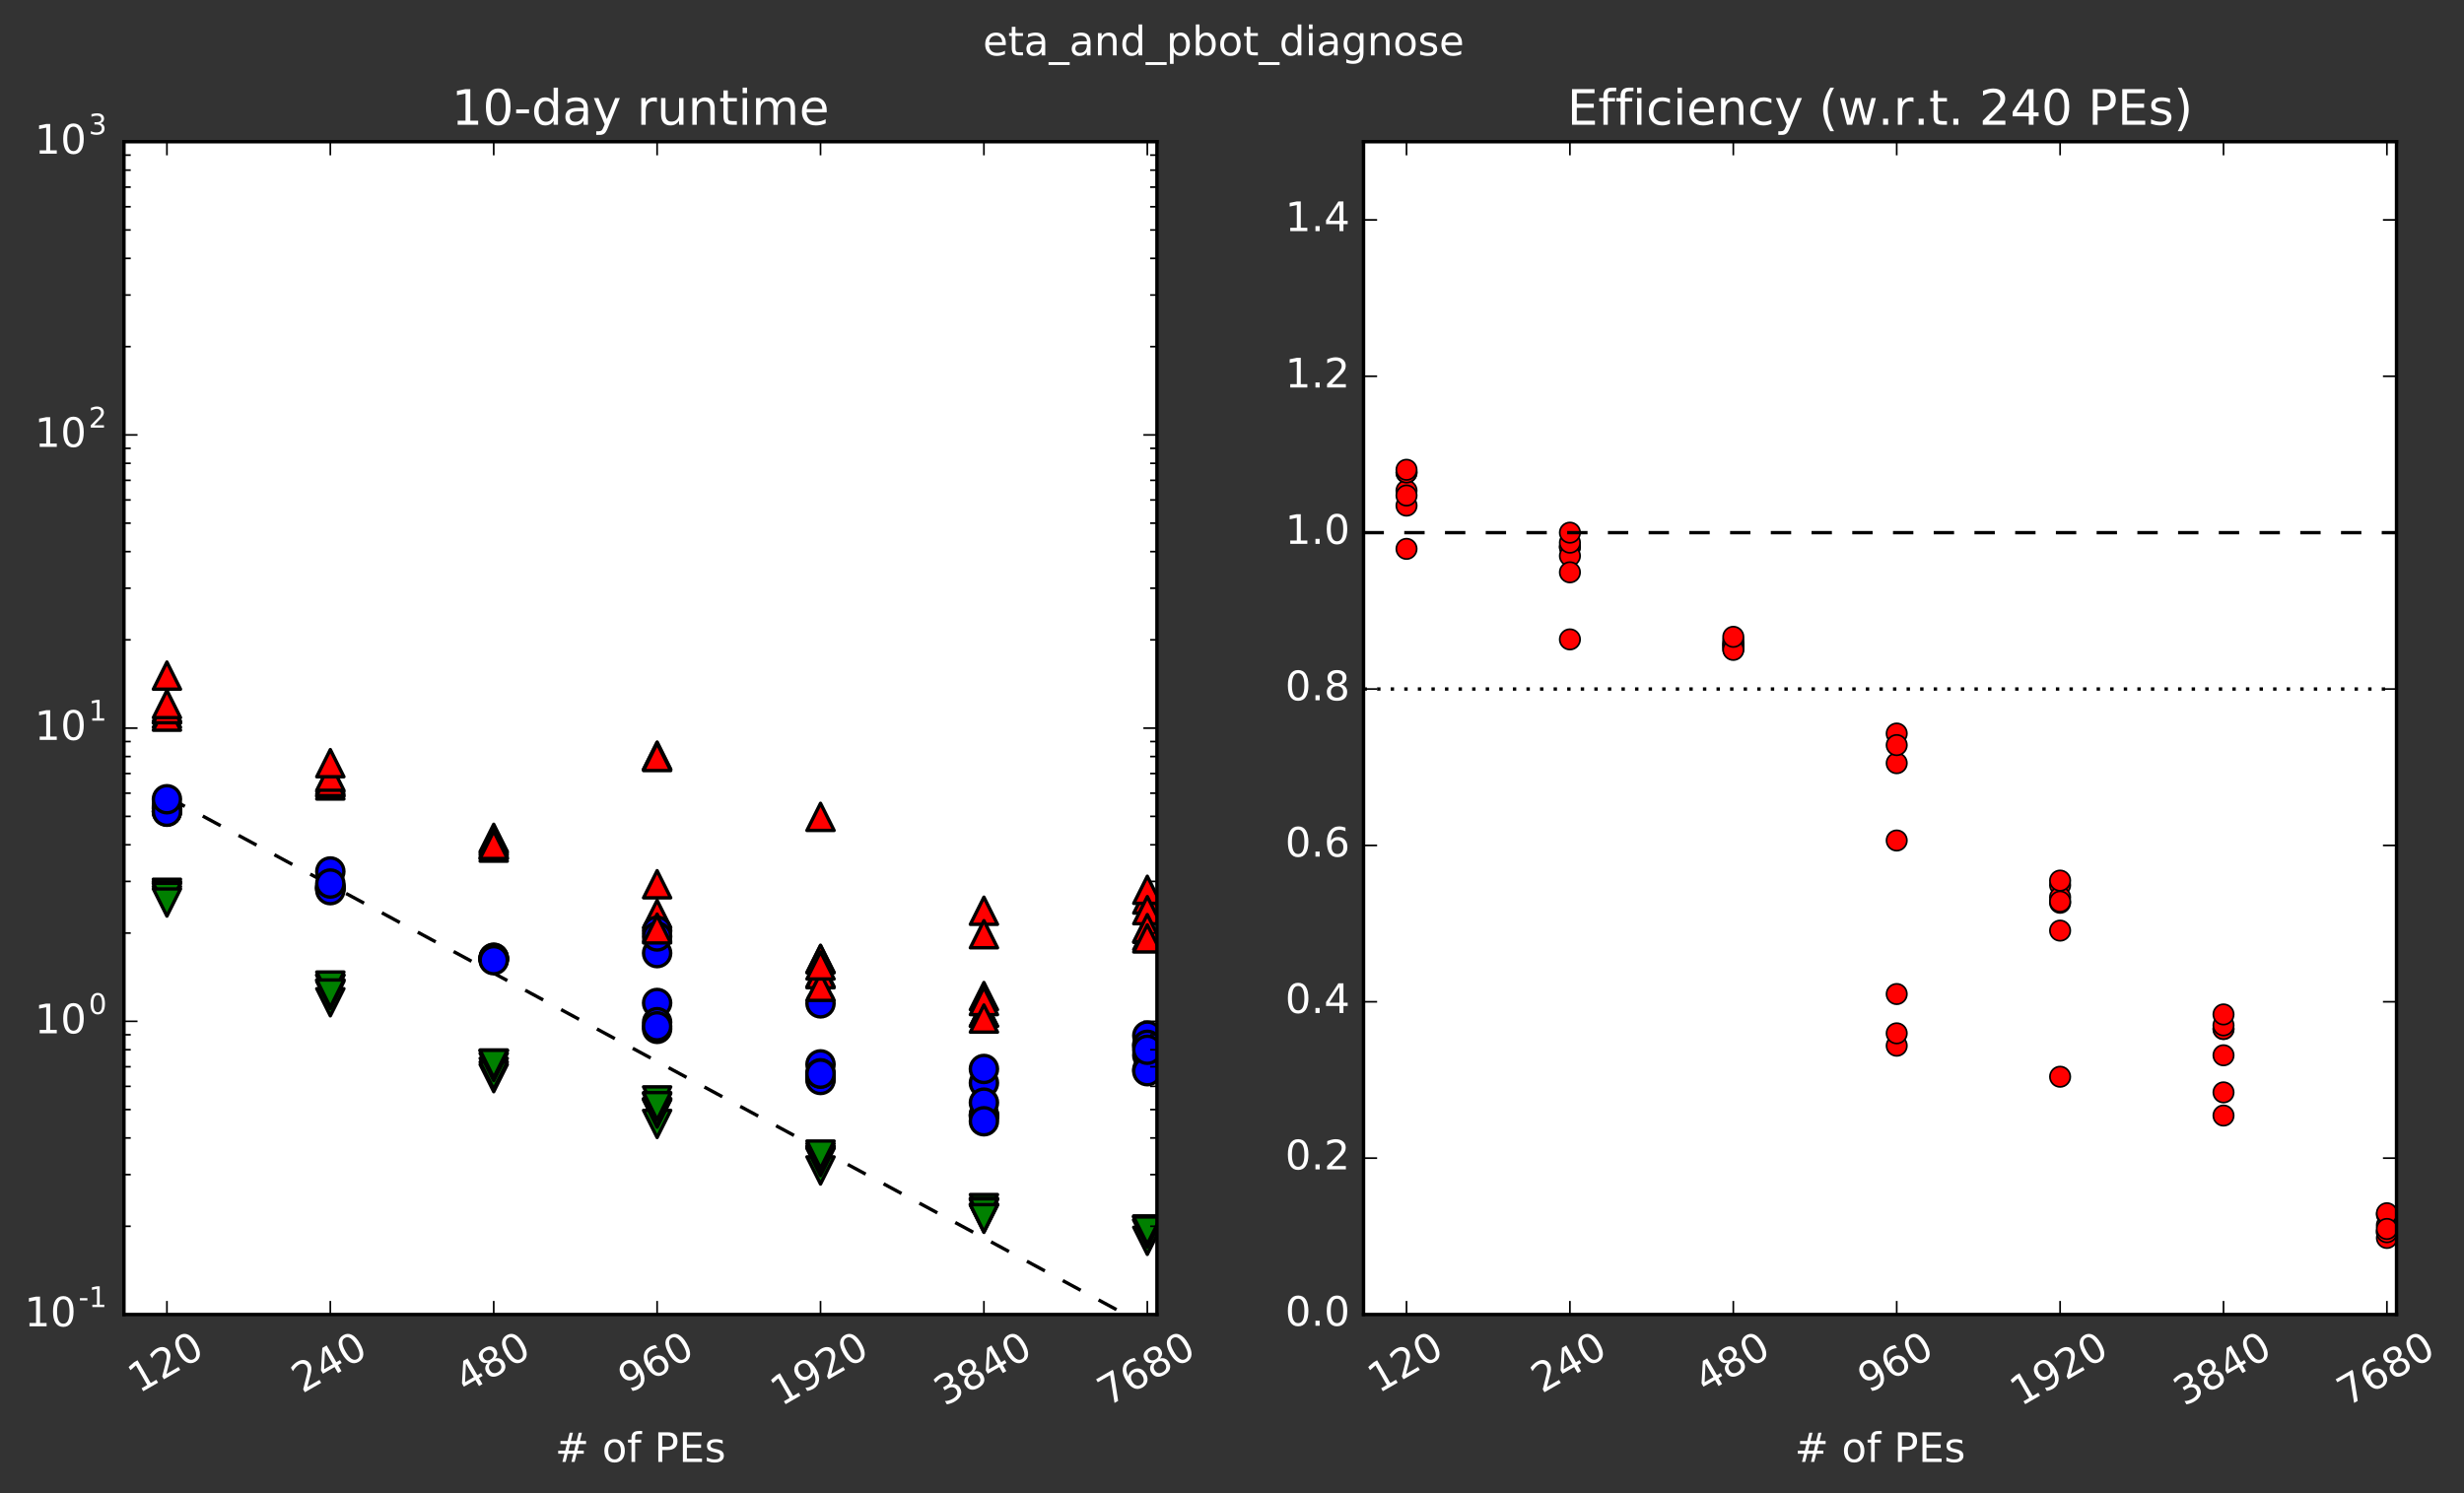 <?xml version="1.0" encoding="utf-8" standalone="no"?>
<!DOCTYPE svg PUBLIC "-//W3C//DTD SVG 1.1//EN"
  "http://www.w3.org/Graphics/SVG/1.1/DTD/svg11.dtd">
<!-- Created with matplotlib (http://matplotlib.org/) -->
<svg height="440pt" version="1.1" viewBox="0 0 726 440" width="726pt" xmlns="http://www.w3.org/2000/svg" xmlns:xlink="http://www.w3.org/1999/xlink">
 <rect x="0" y="0" width="726" height="440" fill="#333333" stroke="none"/>
 <defs>
  <style type="text/css">
*{stroke-linecap:butt;stroke-linejoin:round;stroke-miterlimit:100000;}
  </style>
 </defs>
 <g id="figure_1">
  <g id="patch_1">
   <path d="M 0 440.502 
L 726.612 440.502 
L 726.612 0 
L 0 0 
L 0 440.502 
z
" style="fill:none;"/>
  </g>
  <g id="axes_1">
   <g id="patch_2">
    <path d="M 36.52 387.36 
L 340.884 387.36 
L 340.884 41.76 
L 36.52 41.76 
z
" style="fill:#ffffff;"/>
   </g>
   <g id="line2d_1">
    <path clip-path="url(#p3951e34bc6)" d="M 49.184 234.77 
L 97.328 260.779 
L 145.472 286.788 
L 193.616 312.797 
L 241.76 338.806 
L 289.904 364.815 
L 338.048 390.824 
" style="fill:none;stroke:#000000;stroke-dasharray:6,6;stroke-dashoffset:0.0;"/>
   </g>
   <g id="line2d_2">
    <defs>
     <path d="M 0 4 
C 1.061 4 2.078 3.579 2.828 2.828 
C 3.579 2.078 4 1.061 4 0 
C 4 -1.061 3.579 -2.078 2.828 -2.828 
C 2.078 -3.579 1.061 -4 0 -4 
C -1.061 -4 -2.078 -3.579 -2.828 -2.828 
C -3.579 -2.078 -4 -1.061 -4 0 
C -4 1.061 -3.579 2.078 -2.828 2.828 
C -2.078 3.579 -1.061 4 0 4 
z
" id="mba29cd72cd" style="stroke:#000000;"/>
    </defs>
    <g clip-path="url(#p3951e34bc6)">
     <use style="fill:#0000ff;stroke:#000000;" x="289.904" xlink:href="#mba29cd72cd" y="319.13"/>
    </g>
   </g>
   <g id="line2d_3">
    <defs>
     <path d="M -0 4 
L 4 -4 
L -4 -4 
z
" id="m7c23facf25" style="stroke:#000000;stroke-linejoin:miter;"/>
    </defs>
    <g clip-path="url(#p3951e34bc6)">
     <use style="fill:#008000;stroke:#000000;stroke-linejoin:miter;" x="289.904" xlink:href="#m7c23facf25" y="356.004"/>
    </g>
   </g>
   <g id="line2d_4">
    <defs>
     <path d="M 0 -4 
L -4 4 
L 4 4 
z
" id="m02e706d9ba" style="stroke:#000000;stroke-linejoin:miter;"/>
    </defs>
    <g clip-path="url(#p3951e34bc6)">
     <use style="fill:#ff0000;stroke:#000000;stroke-linejoin:miter;" x="289.904" xlink:href="#m02e706d9ba" y="268.376"/>
    </g>
   </g>
   <g id="line2d_5">
    <g clip-path="url(#p3951e34bc6)">
     <use style="fill:#0000ff;stroke:#000000;" x="289.904" xlink:href="#mba29cd72cd" y="328.555"/>
    </g>
   </g>
   <g id="line2d_6">
    <g clip-path="url(#p3951e34bc6)">
     <use style="fill:#008000;stroke:#000000;stroke-linejoin:miter;" x="289.904" xlink:href="#m7c23facf25" y="357.103"/>
    </g>
   </g>
   <g id="line2d_7">
    <g clip-path="url(#p3951e34bc6)">
     <use style="fill:#ff0000;stroke:#000000;stroke-linejoin:miter;" x="289.904" xlink:href="#m02e706d9ba" y="298.432"/>
    </g>
   </g>
   <g id="line2d_8">
    <g clip-path="url(#p3951e34bc6)">
     <use style="fill:#0000ff;stroke:#000000;" x="289.904" xlink:href="#mba29cd72cd" y="328.558"/>
    </g>
   </g>
   <g id="line2d_9">
    <g clip-path="url(#p3951e34bc6)">
     <use style="fill:#008000;stroke:#000000;stroke-linejoin:miter;" x="289.904" xlink:href="#m7c23facf25" y="357.505"/>
    </g>
   </g>
   <g id="line2d_10">
    <g clip-path="url(#p3951e34bc6)">
     <use style="fill:#ff0000;stroke:#000000;stroke-linejoin:miter;" x="289.904" xlink:href="#m02e706d9ba" y="298.362"/>
    </g>
   </g>
   <g id="line2d_11">
    <g clip-path="url(#p3951e34bc6)">
     <use style="fill:#0000ff;stroke:#000000;" x="289.904" xlink:href="#mba29cd72cd" y="329.027"/>
    </g>
   </g>
   <g id="line2d_12">
    <g clip-path="url(#p3951e34bc6)">
     <use style="fill:#008000;stroke:#000000;stroke-linejoin:miter;" x="289.904" xlink:href="#m7c23facf25" y="358.801"/>
    </g>
   </g>
   <g id="line2d_13">
    <g clip-path="url(#p3951e34bc6)">
     <use style="fill:#ff0000;stroke:#000000;stroke-linejoin:miter;" x="289.904" xlink:href="#m02e706d9ba" y="293.522"/>
    </g>
   </g>
   <g id="line2d_14">
    <g clip-path="url(#p3951e34bc6)">
     <use style="fill:#0000ff;stroke:#000000;" x="289.904" xlink:href="#mba29cd72cd" y="324.926"/>
    </g>
   </g>
   <g id="line2d_15">
    <g clip-path="url(#p3951e34bc6)">
     <use style="fill:#008000;stroke:#000000;stroke-linejoin:miter;" x="289.904" xlink:href="#m7c23facf25" y="359.155"/>
    </g>
   </g>
   <g id="line2d_16">
    <g clip-path="url(#p3951e34bc6)">
     <use style="fill:#ff0000;stroke:#000000;stroke-linejoin:miter;" x="289.904" xlink:href="#m02e706d9ba" y="294.99"/>
    </g>
   </g>
   <g id="line2d_17">
    <g clip-path="url(#p3951e34bc6)">
     <use style="fill:#0000ff;stroke:#000000;" x="289.904" xlink:href="#mba29cd72cd" y="330.418"/>
    </g>
   </g>
   <g id="line2d_18">
    <g clip-path="url(#p3951e34bc6)">
     <use style="fill:#008000;stroke:#000000;stroke-linejoin:miter;" x="289.904" xlink:href="#m7c23facf25" y="357.275"/>
    </g>
   </g>
   <g id="line2d_19">
    <g clip-path="url(#p3951e34bc6)">
     <use style="fill:#ff0000;stroke:#000000;stroke-linejoin:miter;" x="289.904" xlink:href="#m02e706d9ba" y="300.146"/>
    </g>
   </g>
   <g id="line2d_20">
    <g clip-path="url(#p3951e34bc6)">
     <use style="fill:#0000ff;stroke:#000000;" x="289.904" xlink:href="#mba29cd72cd" y="315"/>
    </g>
   </g>
   <g id="line2d_21">
    <g clip-path="url(#p3951e34bc6)">
     <use style="fill:#008000;stroke:#000000;stroke-linejoin:miter;" x="289.904" xlink:href="#m7c23facf25" y="358.98"/>
    </g>
   </g>
   <g id="line2d_22">
    <g clip-path="url(#p3951e34bc6)">
     <use style="fill:#ff0000;stroke:#000000;stroke-linejoin:miter;" x="289.904" xlink:href="#m02e706d9ba" y="275.293"/>
    </g>
   </g>
   <g id="line2d_23">
    <g clip-path="url(#p3951e34bc6)">
     <use style="fill:#0000ff;stroke:#000000;" x="241.76" xlink:href="#mba29cd72cd" y="295.676"/>
    </g>
   </g>
   <g id="line2d_24">
    <g clip-path="url(#p3951e34bc6)">
     <use style="fill:#008000;stroke:#000000;stroke-linejoin:miter;" x="241.76" xlink:href="#m7c23facf25" y="344.909"/>
    </g>
   </g>
   <g id="line2d_25">
    <g clip-path="url(#p3951e34bc6)">
     <use style="fill:#ff0000;stroke:#000000;stroke-linejoin:miter;" x="241.76" xlink:href="#m02e706d9ba" y="240.713"/>
    </g>
   </g>
   <g id="line2d_26">
    <g clip-path="url(#p3951e34bc6)">
     <use style="fill:#0000ff;stroke:#000000;" x="241.76" xlink:href="#mba29cd72cd" y="317.85"/>
    </g>
   </g>
   <g id="line2d_27">
    <g clip-path="url(#p3951e34bc6)">
     <use style="fill:#008000;stroke:#000000;stroke-linejoin:miter;" x="241.76" xlink:href="#m7c23facf25" y="342.442"/>
    </g>
   </g>
   <g id="line2d_28">
    <g clip-path="url(#p3951e34bc6)">
     <use style="fill:#ff0000;stroke:#000000;stroke-linejoin:miter;" x="241.76" xlink:href="#m02e706d9ba" y="286.749"/>
    </g>
   </g>
   <g id="line2d_29">
    <g clip-path="url(#p3951e34bc6)">
     <use style="fill:#0000ff;stroke:#000000;" x="241.76" xlink:href="#mba29cd72cd" y="313.652"/>
    </g>
   </g>
   <g id="line2d_30">
    <g clip-path="url(#p3951e34bc6)">
     <use style="fill:#008000;stroke:#000000;stroke-linejoin:miter;" x="241.76" xlink:href="#m7c23facf25" y="341.017"/>
    </g>
   </g>
   <g id="line2d_31">
    <g clip-path="url(#p3951e34bc6)">
     <use style="fill:#ff0000;stroke:#000000;stroke-linejoin:miter;" x="241.76" xlink:href="#m02e706d9ba" y="282.675"/>
    </g>
   </g>
   <g id="line2d_32">
    <g clip-path="url(#p3951e34bc6)">
     <use style="fill:#0000ff;stroke:#000000;" x="241.76" xlink:href="#mba29cd72cd" y="316.78"/>
    </g>
   </g>
   <g id="line2d_33">
    <g clip-path="url(#p3951e34bc6)">
     <use style="fill:#008000;stroke:#000000;stroke-linejoin:miter;" x="241.76" xlink:href="#m7c23facf25" y="341.792"/>
    </g>
   </g>
   <g id="line2d_34">
    <g clip-path="url(#p3951e34bc6)">
     <use style="fill:#ff0000;stroke:#000000;stroke-linejoin:miter;" x="241.76" xlink:href="#m02e706d9ba" y="282.533"/>
    </g>
   </g>
   <g id="line2d_35">
    <g clip-path="url(#p3951e34bc6)">
     <use style="fill:#0000ff;stroke:#000000;" x="241.76" xlink:href="#mba29cd72cd" y="318.248"/>
    </g>
   </g>
   <g id="line2d_36">
    <g clip-path="url(#p3951e34bc6)">
     <use style="fill:#008000;stroke:#000000;stroke-linejoin:miter;" x="241.76" xlink:href="#m7c23facf25" y="342.093"/>
    </g>
   </g>
   <g id="line2d_37">
    <g clip-path="url(#p3951e34bc6)">
     <use style="fill:#ff0000;stroke:#000000;stroke-linejoin:miter;" x="241.76" xlink:href="#m02e706d9ba" y="287.083"/>
    </g>
   </g>
   <g id="line2d_38">
    <g clip-path="url(#p3951e34bc6)">
     <use style="fill:#0000ff;stroke:#000000;" x="241.76" xlink:href="#mba29cd72cd" y="316.278"/>
    </g>
   </g>
   <g id="line2d_39">
    <g clip-path="url(#p3951e34bc6)">
     <use style="fill:#008000;stroke:#000000;stroke-linejoin:miter;" x="241.76" xlink:href="#m7c23facf25" y="341.84"/>
    </g>
   </g>
   <g id="line2d_40">
    <g clip-path="url(#p3951e34bc6)">
     <use style="fill:#ff0000;stroke:#000000;stroke-linejoin:miter;" x="241.76" xlink:href="#m02e706d9ba" y="290.798"/>
    </g>
   </g>
   <g id="line2d_41">
    <g clip-path="url(#p3951e34bc6)">
     <use style="fill:#0000ff;stroke:#000000;" x="241.76" xlink:href="#mba29cd72cd" y="316.392"/>
    </g>
   </g>
   <g id="line2d_42">
    <g clip-path="url(#p3951e34bc6)">
     <use style="fill:#008000;stroke:#000000;stroke-linejoin:miter;" x="241.76" xlink:href="#m7c23facf25" y="340.234"/>
    </g>
   </g>
   <g id="line2d_43">
    <g clip-path="url(#p3951e34bc6)">
     <use style="fill:#ff0000;stroke:#000000;stroke-linejoin:miter;" x="241.76" xlink:href="#m02e706d9ba" y="284.482"/>
    </g>
   </g>
   <g id="line2d_44">
    <g clip-path="url(#p3951e34bc6)">
     <use style="fill:#0000ff;stroke:#000000;" x="338.048" xlink:href="#mba29cd72cd" y="310.973"/>
    </g>
   </g>
   <g id="line2d_45">
    <g clip-path="url(#p3951e34bc6)">
     <use style="fill:#008000;stroke:#000000;stroke-linejoin:miter;" x="338.048" xlink:href="#m7c23facf25" y="362.335"/>
    </g>
   </g>
   <g id="line2d_46">
    <g clip-path="url(#p3951e34bc6)">
     <use style="fill:#ff0000;stroke:#000000;stroke-linejoin:miter;" x="338.048" xlink:href="#m02e706d9ba" y="265.072"/>
    </g>
   </g>
   <g id="line2d_47">
    <g clip-path="url(#p3951e34bc6)">
     <use style="fill:#0000ff;stroke:#000000;" x="338.048" xlink:href="#mba29cd72cd" y="308.119"/>
    </g>
   </g>
   <g id="line2d_48">
    <g clip-path="url(#p3951e34bc6)">
     <use style="fill:#008000;stroke:#000000;stroke-linejoin:miter;" x="338.048" xlink:href="#m7c23facf25" y="363.389"/>
    </g>
   </g>
   <g id="line2d_49">
    <g clip-path="url(#p3951e34bc6)">
     <use style="fill:#ff0000;stroke:#000000;stroke-linejoin:miter;" x="338.048" xlink:href="#m02e706d9ba" y="273.705"/>
    </g>
   </g>
   <g id="line2d_50">
    <g clip-path="url(#p3951e34bc6)">
     <use style="fill:#0000ff;stroke:#000000;" x="338.048" xlink:href="#mba29cd72cd" y="305.177"/>
    </g>
   </g>
   <g id="line2d_51">
    <g clip-path="url(#p3951e34bc6)">
     <use style="fill:#008000;stroke:#000000;stroke-linejoin:miter;" x="338.048" xlink:href="#m7c23facf25" y="365.635"/>
    </g>
   </g>
   <g id="line2d_52">
    <g clip-path="url(#p3951e34bc6)">
     <use style="fill:#ff0000;stroke:#000000;stroke-linejoin:miter;" x="338.048" xlink:href="#m02e706d9ba" y="262.206"/>
    </g>
   </g>
   <g id="line2d_53">
    <g clip-path="url(#p3951e34bc6)">
     <use style="fill:#0000ff;stroke:#000000;" x="338.048" xlink:href="#mba29cd72cd" y="315.183"/>
    </g>
   </g>
   <g id="line2d_54">
    <g clip-path="url(#p3951e34bc6)">
     <use style="fill:#008000;stroke:#000000;stroke-linejoin:miter;" x="338.048" xlink:href="#m7c23facf25" y="363.549"/>
    </g>
   </g>
   <g id="line2d_55">
    <g clip-path="url(#p3951e34bc6)">
     <use style="fill:#ff0000;stroke:#000000;stroke-linejoin:miter;" x="338.048" xlink:href="#m02e706d9ba" y="275.803"/>
    </g>
   </g>
   <g id="line2d_56">
    <g clip-path="url(#p3951e34bc6)">
     <use style="fill:#0000ff;stroke:#000000;" x="338.048" xlink:href="#mba29cd72cd" y="315.665"/>
    </g>
   </g>
   <g id="line2d_57">
    <g clip-path="url(#p3951e34bc6)">
     <use style="fill:#008000;stroke:#000000;stroke-linejoin:miter;" x="338.048" xlink:href="#m7c23facf25" y="362.361"/>
    </g>
   </g>
   <g id="line2d_58">
    <g clip-path="url(#p3951e34bc6)">
     <use style="fill:#ff0000;stroke:#000000;stroke-linejoin:miter;" x="338.048" xlink:href="#m02e706d9ba" y="268.209"/>
    </g>
   </g>
   <g id="line2d_59">
    <g clip-path="url(#p3951e34bc6)">
     <use style="fill:#0000ff;stroke:#000000;" x="338.048" xlink:href="#mba29cd72cd" y="307.884"/>
    </g>
   </g>
   <g id="line2d_60">
    <g clip-path="url(#p3951e34bc6)">
     <use style="fill:#008000;stroke:#000000;stroke-linejoin:miter;" x="338.048" xlink:href="#m7c23facf25" y="362.606"/>
    </g>
   </g>
   <g id="line2d_61">
    <g clip-path="url(#p3951e34bc6)">
     <use style="fill:#ff0000;stroke:#000000;stroke-linejoin:miter;" x="338.048" xlink:href="#m02e706d9ba" y="273.507"/>
    </g>
   </g>
   <g id="line2d_62">
    <g clip-path="url(#p3951e34bc6)">
     <use style="fill:#0000ff;stroke:#000000;" x="338.048" xlink:href="#mba29cd72cd" y="309.346"/>
    </g>
   </g>
   <g id="line2d_63">
    <g clip-path="url(#p3951e34bc6)">
     <use style="fill:#008000;stroke:#000000;stroke-linejoin:miter;" x="338.048" xlink:href="#m7c23facf25" y="362.606"/>
    </g>
   </g>
   <g id="line2d_64">
    <g clip-path="url(#p3951e34bc6)">
     <use style="fill:#ff0000;stroke:#000000;stroke-linejoin:miter;" x="338.048" xlink:href="#m02e706d9ba" y="276.526"/>
    </g>
   </g>
   <g id="line2d_65">
    <g clip-path="url(#p3951e34bc6)">
     <use style="fill:#0000ff;stroke:#000000;" x="97.328" xlink:href="#mba29cd72cd" y="261.628"/>
    </g>
   </g>
   <g id="line2d_66">
    <g clip-path="url(#p3951e34bc6)">
     <use style="fill:#008000;stroke:#000000;stroke-linejoin:miter;" x="97.328" xlink:href="#m7c23facf25" y="292.773"/>
    </g>
   </g>
   <g id="line2d_67">
    <g clip-path="url(#p3951e34bc6)">
     <use style="fill:#ff0000;stroke:#000000;stroke-linejoin:miter;" x="97.328" xlink:href="#m02e706d9ba" y="231.454"/>
    </g>
   </g>
   <g id="line2d_68">
    <g clip-path="url(#p3951e34bc6)">
     <use style="fill:#0000ff;stroke:#000000;" x="97.328" xlink:href="#mba29cd72cd" y="261.617"/>
    </g>
   </g>
   <g id="line2d_69">
    <g clip-path="url(#p3951e34bc6)">
     <use style="fill:#008000;stroke:#000000;stroke-linejoin:miter;" x="97.328" xlink:href="#m7c23facf25" y="291.356"/>
    </g>
   </g>
   <g id="line2d_70">
    <g clip-path="url(#p3951e34bc6)">
     <use style="fill:#ff0000;stroke:#000000;stroke-linejoin:miter;" x="97.328" xlink:href="#m02e706d9ba" y="230.675"/>
    </g>
   </g>
   <g id="line2d_71">
    <g clip-path="url(#p3951e34bc6)">
     <use style="fill:#0000ff;stroke:#000000;" x="97.328" xlink:href="#mba29cd72cd" y="261.182"/>
    </g>
   </g>
   <g id="line2d_72">
    <g clip-path="url(#p3951e34bc6)">
     <use style="fill:#008000;stroke:#000000;stroke-linejoin:miter;" x="97.328" xlink:href="#m7c23facf25" y="291.331"/>
    </g>
   </g>
   <g id="line2d_73">
    <g clip-path="url(#p3951e34bc6)">
     <use style="fill:#ff0000;stroke:#000000;stroke-linejoin:miter;" x="97.328" xlink:href="#m02e706d9ba" y="229.998"/>
    </g>
   </g>
   <g id="line2d_74">
    <g clip-path="url(#p3951e34bc6)">
     <use style="fill:#0000ff;stroke:#000000;" x="97.328" xlink:href="#mba29cd72cd" y="261.832"/>
    </g>
   </g>
   <g id="line2d_75">
    <g clip-path="url(#p3951e34bc6)">
     <use style="fill:#008000;stroke:#000000;stroke-linejoin:miter;" x="97.328" xlink:href="#m7c23facf25" y="295.339"/>
    </g>
   </g>
   <g id="line2d_76">
    <g clip-path="url(#p3951e34bc6)">
     <use style="fill:#ff0000;stroke:#000000;stroke-linejoin:miter;" x="97.328" xlink:href="#m02e706d9ba" y="229.288"/>
    </g>
   </g>
   <g id="line2d_77">
    <g clip-path="url(#p3951e34bc6)">
     <use style="fill:#0000ff;stroke:#000000;" x="97.328" xlink:href="#mba29cd72cd" y="262.315"/>
    </g>
   </g>
   <g id="line2d_78">
    <g clip-path="url(#p3951e34bc6)">
     <use style="fill:#008000;stroke:#000000;stroke-linejoin:miter;" x="97.328" xlink:href="#m7c23facf25" y="293.222"/>
    </g>
   </g>
   <g id="line2d_79">
    <g clip-path="url(#p3951e34bc6)">
     <use style="fill:#ff0000;stroke:#000000;stroke-linejoin:miter;" x="97.328" xlink:href="#m02e706d9ba" y="230.445"/>
    </g>
   </g>
   <g id="line2d_80">
    <g clip-path="url(#p3951e34bc6)">
     <use style="fill:#0000ff;stroke:#000000;" x="97.328" xlink:href="#mba29cd72cd" y="256.807"/>
    </g>
   </g>
   <g id="line2d_81">
    <g clip-path="url(#p3951e34bc6)">
     <use style="fill:#008000;stroke:#000000;stroke-linejoin:miter;" x="97.328" xlink:href="#m7c23facf25" y="290.428"/>
    </g>
   </g>
   <g id="line2d_82">
    <g clip-path="url(#p3951e34bc6)">
     <use style="fill:#ff0000;stroke:#000000;stroke-linejoin:miter;" x="97.328" xlink:href="#m02e706d9ba" y="228.872"/>
    </g>
   </g>
   <g id="line2d_83">
    <g clip-path="url(#p3951e34bc6)">
     <use style="fill:#0000ff;stroke:#000000;" x="97.328" xlink:href="#mba29cd72cd" y="260.36"/>
    </g>
   </g>
   <g id="line2d_84">
    <g clip-path="url(#p3951e34bc6)">
     <use style="fill:#008000;stroke:#000000;stroke-linejoin:miter;" x="97.328" xlink:href="#m7c23facf25" y="292.771"/>
    </g>
   </g>
   <g id="line2d_85">
    <g clip-path="url(#p3951e34bc6)">
     <use style="fill:#ff0000;stroke:#000000;stroke-linejoin:miter;" x="97.328" xlink:href="#m02e706d9ba" y="224.888"/>
    </g>
   </g>
   <g id="line2d_86">
    <g clip-path="url(#p3951e34bc6)">
     <use style="fill:#0000ff;stroke:#000000;" x="193.616" xlink:href="#mba29cd72cd" y="295.555"/>
    </g>
   </g>
   <g id="line2d_87">
    <g clip-path="url(#p3951e34bc6)">
     <use style="fill:#008000;stroke:#000000;stroke-linejoin:miter;" x="193.616" xlink:href="#m7c23facf25" y="327.797"/>
    </g>
   </g>
   <g id="line2d_88">
    <g clip-path="url(#p3951e34bc6)">
     <use style="fill:#ff0000;stroke:#000000;stroke-linejoin:miter;" x="193.616" xlink:href="#m02e706d9ba" y="260.568"/>
    </g>
   </g>
   <g id="line2d_89">
    <g clip-path="url(#p3951e34bc6)">
     <use style="fill:#0000ff;stroke:#000000;" x="193.616" xlink:href="#mba29cd72cd" y="303.189"/>
    </g>
   </g>
   <g id="line2d_90">
    <g clip-path="url(#p3951e34bc6)">
     <use style="fill:#008000;stroke:#000000;stroke-linejoin:miter;" x="193.616" xlink:href="#m7c23facf25" y="331.195"/>
    </g>
   </g>
   <g id="line2d_91">
    <g clip-path="url(#p3951e34bc6)">
     <use style="fill:#ff0000;stroke:#000000;stroke-linejoin:miter;" x="193.616" xlink:href="#m02e706d9ba" y="269.315"/>
    </g>
   </g>
   <g id="line2d_92">
    <g clip-path="url(#p3951e34bc6)">
     <use style="fill:#0000ff;stroke:#000000;" x="193.616" xlink:href="#mba29cd72cd" y="280.867"/>
    </g>
   </g>
   <g id="line2d_93">
    <g clip-path="url(#p3951e34bc6)">
     <use style="fill:#008000;stroke:#000000;stroke-linejoin:miter;" x="193.616" xlink:href="#m7c23facf25" y="324.269"/>
    </g>
   </g>
   <g id="line2d_94">
    <g clip-path="url(#p3951e34bc6)">
     <use style="fill:#ff0000;stroke:#000000;stroke-linejoin:miter;" x="193.616" xlink:href="#m02e706d9ba" y="222.743"/>
    </g>
   </g>
   <g id="line2d_95">
    <g clip-path="url(#p3951e34bc6)">
     <use style="fill:#0000ff;stroke:#000000;" x="193.616" xlink:href="#mba29cd72cd" y="301.223"/>
    </g>
   </g>
   <g id="line2d_96">
    <g clip-path="url(#p3951e34bc6)">
     <use style="fill:#008000;stroke:#000000;stroke-linejoin:miter;" x="193.616" xlink:href="#m7c23facf25" y="328.15"/>
    </g>
   </g>
   <g id="line2d_97">
    <g clip-path="url(#p3951e34bc6)">
     <use style="fill:#ff0000;stroke:#000000;stroke-linejoin:miter;" x="193.616" xlink:href="#m02e706d9ba" y="273.373"/>
    </g>
   </g>
   <g id="line2d_98">
    <g clip-path="url(#p3951e34bc6)">
     <use style="fill:#0000ff;stroke:#000000;" x="193.616" xlink:href="#mba29cd72cd" y="274.268"/>
    </g>
   </g>
   <g id="line2d_99">
    <g clip-path="url(#p3951e34bc6)">
     <use style="fill:#008000;stroke:#000000;stroke-linejoin:miter;" x="193.616" xlink:href="#m7c23facf25" y="326.257"/>
    </g>
   </g>
   <g id="line2d_100">
    <g clip-path="url(#p3951e34bc6)">
     <use style="fill:#ff0000;stroke:#000000;stroke-linejoin:miter;" x="193.616" xlink:href="#m02e706d9ba" y="222.708"/>
    </g>
   </g>
   <g id="line2d_101">
    <g clip-path="url(#p3951e34bc6)">
     <use style="fill:#0000ff;stroke:#000000;" x="193.616" xlink:href="#mba29cd72cd" y="275.959"/>
    </g>
   </g>
   <g id="line2d_102">
    <g clip-path="url(#p3951e34bc6)">
     <use style="fill:#008000;stroke:#000000;stroke-linejoin:miter;" x="193.616" xlink:href="#m7c23facf25" y="327.765"/>
    </g>
   </g>
   <g id="line2d_103">
    <g clip-path="url(#p3951e34bc6)">
     <use style="fill:#ff0000;stroke:#000000;stroke-linejoin:miter;" x="193.616" xlink:href="#m02e706d9ba" y="223.079"/>
    </g>
   </g>
   <g id="line2d_104">
    <g clip-path="url(#p3951e34bc6)">
     <use style="fill:#0000ff;stroke:#000000;" x="193.616" xlink:href="#mba29cd72cd" y="302.435"/>
    </g>
   </g>
   <g id="line2d_105">
    <g clip-path="url(#p3951e34bc6)">
     <use style="fill:#008000;stroke:#000000;stroke-linejoin:miter;" x="193.616" xlink:href="#m7c23facf25" y="325.96"/>
    </g>
   </g>
   <g id="line2d_106">
    <g clip-path="url(#p3951e34bc6)">
     <use style="fill:#ff0000;stroke:#000000;stroke-linejoin:miter;" x="193.616" xlink:href="#m02e706d9ba" y="273.864"/>
    </g>
   </g>
   <g id="line2d_107">
    <g clip-path="url(#p3951e34bc6)">
     <use style="fill:#0000ff;stroke:#000000;" x="49.184" xlink:href="#mba29cd72cd" y="239.08"/>
    </g>
   </g>
   <g id="line2d_108">
    <g clip-path="url(#p3951e34bc6)">
     <use style="fill:#008000;stroke:#000000;stroke-linejoin:miter;" x="49.184" xlink:href="#m7c23facf25" y="264.291"/>
    </g>
   </g>
   <g id="line2d_109">
    <g clip-path="url(#p3951e34bc6)">
     <use style="fill:#ff0000;stroke:#000000;stroke-linejoin:miter;" x="49.184" xlink:href="#m02e706d9ba" y="209.02"/>
    </g>
   </g>
   <g id="line2d_110">
    <g clip-path="url(#p3951e34bc6)">
     <use style="fill:#0000ff;stroke:#000000;" x="49.184" xlink:href="#mba29cd72cd" y="238.271"/>
    </g>
   </g>
   <g id="line2d_111">
    <g clip-path="url(#p3951e34bc6)">
     <use style="fill:#008000;stroke:#000000;stroke-linejoin:miter;" x="49.184" xlink:href="#m7c23facf25" y="265.227"/>
    </g>
   </g>
   <g id="line2d_112">
    <g clip-path="url(#p3951e34bc6)">
     <use style="fill:#ff0000;stroke:#000000;stroke-linejoin:miter;" x="49.184" xlink:href="#m02e706d9ba" y="210.315"/>
    </g>
   </g>
   <g id="line2d_113">
    <g clip-path="url(#p3951e34bc6)">
     <use style="fill:#0000ff;stroke:#000000;" x="49.184" xlink:href="#mba29cd72cd" y="239.089"/>
    </g>
   </g>
   <g id="line2d_114">
    <g clip-path="url(#p3951e34bc6)">
     <use style="fill:#008000;stroke:#000000;stroke-linejoin:miter;" x="49.184" xlink:href="#m7c23facf25" y="263.8"/>
    </g>
   </g>
   <g id="line2d_115">
    <g clip-path="url(#p3951e34bc6)">
     <use style="fill:#ff0000;stroke:#000000;stroke-linejoin:miter;" x="49.184" xlink:href="#m02e706d9ba" y="208.547"/>
    </g>
   </g>
   <g id="line2d_116">
    <g clip-path="url(#p3951e34bc6)">
     <use style="fill:#0000ff;stroke:#000000;" x="49.184" xlink:href="#mba29cd72cd" y="237.581"/>
    </g>
   </g>
   <g id="line2d_117">
    <g clip-path="url(#p3951e34bc6)">
     <use style="fill:#008000;stroke:#000000;stroke-linejoin:miter;" x="49.184" xlink:href="#m7c23facf25" y="263.082"/>
    </g>
   </g>
   <g id="line2d_118">
    <g clip-path="url(#p3951e34bc6)">
     <use style="fill:#ff0000;stroke:#000000;stroke-linejoin:miter;" x="49.184" xlink:href="#m02e706d9ba" y="211.182"/>
    </g>
   </g>
   <g id="line2d_119">
    <g clip-path="url(#p3951e34bc6)">
     <use style="fill:#0000ff;stroke:#000000;" x="49.184" xlink:href="#mba29cd72cd" y="238.047"/>
    </g>
   </g>
   <g id="line2d_120">
    <g clip-path="url(#p3951e34bc6)">
     <use style="fill:#008000;stroke:#000000;stroke-linejoin:miter;" x="49.184" xlink:href="#m7c23facf25" y="263.931"/>
    </g>
   </g>
   <g id="line2d_121">
    <g clip-path="url(#p3951e34bc6)">
     <use style="fill:#ff0000;stroke:#000000;stroke-linejoin:miter;" x="49.184" xlink:href="#m02e706d9ba" y="208.985"/>
    </g>
   </g>
   <g id="line2d_122">
    <g clip-path="url(#p3951e34bc6)">
     <use style="fill:#0000ff;stroke:#000000;" x="49.184" xlink:href="#mba29cd72cd" y="239.208"/>
    </g>
   </g>
   <g id="line2d_123">
    <g clip-path="url(#p3951e34bc6)">
     <use style="fill:#008000;stroke:#000000;stroke-linejoin:miter;" x="49.184" xlink:href="#m7c23facf25" y="264.28"/>
    </g>
   </g>
   <g id="line2d_124">
    <g clip-path="url(#p3951e34bc6)">
     <use style="fill:#ff0000;stroke:#000000;stroke-linejoin:miter;" x="49.184" xlink:href="#m02e706d9ba" y="207.46"/>
    </g>
   </g>
   <g id="line2d_125">
    <g clip-path="url(#p3951e34bc6)">
     <use style="fill:#0000ff;stroke:#000000;" x="49.184" xlink:href="#mba29cd72cd" y="235.519"/>
    </g>
   </g>
   <g id="line2d_126">
    <g clip-path="url(#p3951e34bc6)">
     <use style="fill:#008000;stroke:#000000;stroke-linejoin:miter;" x="49.184" xlink:href="#m7c23facf25" y="265.949"/>
    </g>
   </g>
   <g id="line2d_127">
    <g clip-path="url(#p3951e34bc6)">
     <use style="fill:#ff0000;stroke:#000000;stroke-linejoin:miter;" x="49.184" xlink:href="#m02e706d9ba" y="199.092"/>
    </g>
   </g>
   <g id="line2d_128">
    <g clip-path="url(#p3951e34bc6)">
     <use style="fill:#0000ff;stroke:#000000;" x="145.472" xlink:href="#mba29cd72cd" y="282.282"/>
    </g>
   </g>
   <g id="line2d_129">
    <g clip-path="url(#p3951e34bc6)">
     <use style="fill:#008000;stroke:#000000;stroke-linejoin:miter;" x="145.472" xlink:href="#m7c23facf25" y="315.856"/>
    </g>
   </g>
   <g id="line2d_130">
    <g clip-path="url(#p3951e34bc6)">
     <use style="fill:#ff0000;stroke:#000000;stroke-linejoin:miter;" x="145.472" xlink:href="#m02e706d9ba" y="249.773"/>
    </g>
   </g>
   <g id="line2d_131">
    <g clip-path="url(#p3951e34bc6)">
     <use style="fill:#0000ff;stroke:#000000;" x="145.472" xlink:href="#mba29cd72cd" y="282.746"/>
    </g>
   </g>
   <g id="line2d_132">
    <g clip-path="url(#p3951e34bc6)">
     <use style="fill:#008000;stroke:#000000;stroke-linejoin:miter;" x="145.472" xlink:href="#m7c23facf25" y="313.692"/>
    </g>
   </g>
   <g id="line2d_133">
    <g clip-path="url(#p3951e34bc6)">
     <use style="fill:#ff0000;stroke:#000000;stroke-linejoin:miter;" x="145.472" xlink:href="#m02e706d9ba" y="247.916"/>
    </g>
   </g>
   <g id="line2d_134">
    <g clip-path="url(#p3951e34bc6)">
     <use style="fill:#0000ff;stroke:#000000;" x="145.472" xlink:href="#mba29cd72cd" y="282.467"/>
    </g>
   </g>
   <g id="line2d_135">
    <g clip-path="url(#p3951e34bc6)">
     <use style="fill:#008000;stroke:#000000;stroke-linejoin:miter;" x="145.472" xlink:href="#m7c23facf25" y="313.388"/>
    </g>
   </g>
   <g id="line2d_136">
    <g clip-path="url(#p3951e34bc6)">
     <use style="fill:#ff0000;stroke:#000000;stroke-linejoin:miter;" x="145.472" xlink:href="#m02e706d9ba" y="246.894"/>
    </g>
   </g>
   <g id="line2d_137">
    <g clip-path="url(#p3951e34bc6)">
     <use style="fill:#0000ff;stroke:#000000;" x="145.472" xlink:href="#mba29cd72cd" y="282.593"/>
    </g>
   </g>
   <g id="line2d_138">
    <g clip-path="url(#p3951e34bc6)">
     <use style="fill:#008000;stroke:#000000;stroke-linejoin:miter;" x="145.472" xlink:href="#m7c23facf25" y="317.703"/>
    </g>
   </g>
   <g id="line2d_139">
    <g clip-path="url(#p3951e34bc6)">
     <use style="fill:#ff0000;stroke:#000000;stroke-linejoin:miter;" x="145.472" xlink:href="#m02e706d9ba" y="247.36"/>
    </g>
   </g>
   <g id="line2d_140">
    <g clip-path="url(#p3951e34bc6)">
     <use style="fill:#0000ff;stroke:#000000;" x="145.472" xlink:href="#mba29cd72cd" y="282.484"/>
    </g>
   </g>
   <g id="line2d_141">
    <g clip-path="url(#p3951e34bc6)">
     <use style="fill:#008000;stroke:#000000;stroke-linejoin:miter;" x="145.472" xlink:href="#m7c23facf25" y="316.948"/>
    </g>
   </g>
   <g id="line2d_142">
    <g clip-path="url(#p3951e34bc6)">
     <use style="fill:#ff0000;stroke:#000000;stroke-linejoin:miter;" x="145.472" xlink:href="#m02e706d9ba" y="248.556"/>
    </g>
   </g>
   <g id="line2d_143">
    <g clip-path="url(#p3951e34bc6)">
     <use style="fill:#0000ff;stroke:#000000;" x="145.472" xlink:href="#mba29cd72cd" y="282.229"/>
    </g>
   </g>
   <g id="line2d_144">
    <g clip-path="url(#p3951e34bc6)">
     <use style="fill:#008000;stroke:#000000;stroke-linejoin:miter;" x="145.472" xlink:href="#m7c23facf25" y="314.42"/>
    </g>
   </g>
   <g id="line2d_145">
    <g clip-path="url(#p3951e34bc6)">
     <use style="fill:#ff0000;stroke:#000000;stroke-linejoin:miter;" x="145.472" xlink:href="#m02e706d9ba" y="249.042"/>
    </g>
   </g>
   <g id="line2d_146">
    <g clip-path="url(#p3951e34bc6)">
     <use style="fill:#0000ff;stroke:#000000;" x="145.472" xlink:href="#mba29cd72cd" y="282.958"/>
    </g>
   </g>
   <g id="line2d_147">
    <g clip-path="url(#p3951e34bc6)">
     <use style="fill:#008000;stroke:#000000;stroke-linejoin:miter;" x="145.472" xlink:href="#m7c23facf25" y="313.511"/>
    </g>
   </g>
   <g id="line2d_148">
    <g clip-path="url(#p3951e34bc6)">
     <use style="fill:#ff0000;stroke:#000000;stroke-linejoin:miter;" x="145.472" xlink:href="#m02e706d9ba" y="248.97"/>
    </g>
   </g>
   <g id="patch_3">
    <path d="M 36.52 387.36 
L 36.52 41.76 
" style="fill:none;stroke:#000000;stroke-linecap:square;stroke-linejoin:miter;"/>
   </g>
   <g id="patch_4">
    <path d="M 340.884 387.36 
L 340.884 41.76 
" style="fill:none;stroke:#000000;stroke-linecap:square;stroke-linejoin:miter;"/>
   </g>
   <g id="patch_5">
    <path d="M 36.52 41.76 
L 340.884 41.76 
" style="fill:none;stroke:#000000;stroke-linecap:square;stroke-linejoin:miter;"/>
   </g>
   <g id="patch_6">
    <path d="M 36.52 387.36 
L 340.884 387.36 
" style="fill:none;stroke:#000000;stroke-linecap:square;stroke-linejoin:miter;"/>
   </g>
   <g id="matplotlib.axis_1">
    <g id="xtick_1">
     <g id="line2d_149">
      <defs>
       <path d="M 0 0 
L 0 -4 
" id="mcd69b0d92b" style="stroke:#000000;stroke-width:0.5;"/>
      </defs>
      <g>
       <use style="stroke:#000000;stroke-width:0.5;" x="49.184" xlink:href="#mcd69b0d92b" y="387.36"/>
      </g>
     </g>
     <g id="line2d_150">
      <defs>
       <path d="M 0 0 
L 0 4 
" id="mb02938b14b" style="stroke:#000000;stroke-width:0.5;"/>
      </defs>
      <g>
       <use style="stroke:#000000;stroke-width:0.5;" x="49.184" xlink:href="#mb02938b14b" y="41.76"/>
      </g>
     </g>
     <g id="text_1">
      <!-- 120 -->
      <defs>
       <path d="M 31.781 66.406 
Q 24.172 66.406 20.328 58.906 
Q 16.5 51.422 16.5 36.375 
Q 16.5 21.391 20.328 13.891 
Q 24.172 6.391 31.781 6.391 
Q 39.453 6.391 43.281 13.891 
Q 47.125 21.391 47.125 36.375 
Q 47.125 51.422 43.281 58.906 
Q 39.453 66.406 31.781 66.406 
M 31.781 74.219 
Q 44.047 74.219 50.516 64.516 
Q 56.984 54.828 56.984 36.375 
Q 56.984 17.969 50.516 8.266 
Q 44.047 -1.422 31.781 -1.422 
Q 19.531 -1.422 13.062 8.266 
Q 6.594 17.969 6.594 36.375 
Q 6.594 54.828 13.062 64.516 
Q 19.531 74.219 31.781 74.219 
" id="BitstreamVeraSans-Roman-30"/>
       <path d="M 19.188 8.297 
L 53.609 8.297 
L 53.609 0 
L 7.328 0 
L 7.328 8.297 
Q 12.938 14.109 22.625 23.891 
Q 32.328 33.688 34.812 36.531 
Q 39.547 41.844 41.422 45.531 
Q 43.312 49.219 43.312 52.781 
Q 43.312 58.594 39.234 62.25 
Q 35.156 65.922 28.609 65.922 
Q 23.969 65.922 18.812 64.312 
Q 13.672 62.703 7.812 59.422 
L 7.812 69.391 
Q 13.766 71.781 18.938 73 
Q 24.125 74.219 28.422 74.219 
Q 39.75 74.219 46.484 68.547 
Q 53.219 62.891 53.219 53.422 
Q 53.219 48.922 51.531 44.891 
Q 49.859 40.875 45.406 35.406 
Q 44.188 33.984 37.641 27.219 
Q 31.109 20.453 19.188 8.297 
" id="BitstreamVeraSans-Roman-32"/>
       <path d="M 12.406 8.297 
L 28.516 8.297 
L 28.516 63.922 
L 10.984 60.406 
L 10.984 69.391 
L 28.422 72.906 
L 38.281 72.906 
L 38.281 8.297 
L 54.391 8.297 
L 54.391 0 
L 12.406 0 
z
" id="BitstreamVeraSans-Roman-31"/>
      </defs>
      <g style="fill:#ffffff;" transform="translate(40.921 410.709)rotate(-30.0)scale(0.12 -0.12)">
       <use xlink:href="#BitstreamVeraSans-Roman-31"/>
       <use x="63.623" xlink:href="#BitstreamVeraSans-Roman-32"/>
       <use x="127.246" xlink:href="#BitstreamVeraSans-Roman-30"/>
      </g>
     </g>
    </g>
    <g id="xtick_2">
     <g id="line2d_151">
      <g>
       <use style="stroke:#000000;stroke-width:0.5;" x="97.328" xlink:href="#mcd69b0d92b" y="387.36"/>
      </g>
     </g>
     <g id="line2d_152">
      <g>
       <use style="stroke:#000000;stroke-width:0.5;" x="97.328" xlink:href="#mb02938b14b" y="41.76"/>
      </g>
     </g>
     <g id="text_2">
      <!-- 240 -->
      <defs>
       <path d="M 37.797 64.312 
L 12.891 25.391 
L 37.797 25.391 
z
M 35.203 72.906 
L 47.609 72.906 
L 47.609 25.391 
L 58.016 25.391 
L 58.016 17.188 
L 47.609 17.188 
L 47.609 0 
L 37.797 0 
L 37.797 17.188 
L 4.891 17.188 
L 4.891 26.703 
z
" id="BitstreamVeraSans-Roman-34"/>
      </defs>
      <g style="fill:#ffffff;" transform="translate(89.065 410.709)rotate(-30.0)scale(0.12 -0.12)">
       <use xlink:href="#BitstreamVeraSans-Roman-32"/>
       <use x="63.623" xlink:href="#BitstreamVeraSans-Roman-34"/>
       <use x="127.246" xlink:href="#BitstreamVeraSans-Roman-30"/>
      </g>
     </g>
    </g>
    <g id="xtick_3">
     <g id="line2d_153">
      <g>
       <use style="stroke:#000000;stroke-width:0.5;" x="145.472" xlink:href="#mcd69b0d92b" y="387.36"/>
      </g>
     </g>
     <g id="line2d_154">
      <g>
       <use style="stroke:#000000;stroke-width:0.5;" x="145.472" xlink:href="#mb02938b14b" y="41.76"/>
      </g>
     </g>
     <g id="text_3">
      <!-- 480 -->
      <defs>
       <path d="M 31.781 34.625 
Q 24.75 34.625 20.719 30.859 
Q 16.703 27.094 16.703 20.516 
Q 16.703 13.922 20.719 10.156 
Q 24.75 6.391 31.781 6.391 
Q 38.812 6.391 42.859 10.172 
Q 46.922 13.969 46.922 20.516 
Q 46.922 27.094 42.891 30.859 
Q 38.875 34.625 31.781 34.625 
M 21.922 38.812 
Q 15.578 40.375 12.031 44.719 
Q 8.5 49.078 8.5 55.328 
Q 8.5 64.062 14.719 69.141 
Q 20.953 74.219 31.781 74.219 
Q 42.672 74.219 48.875 69.141 
Q 55.078 64.062 55.078 55.328 
Q 55.078 49.078 51.531 44.719 
Q 48 40.375 41.703 38.812 
Q 48.828 37.156 52.797 32.312 
Q 56.781 27.484 56.781 20.516 
Q 56.781 9.906 50.312 4.234 
Q 43.844 -1.422 31.781 -1.422 
Q 19.734 -1.422 13.25 4.234 
Q 6.781 9.906 6.781 20.516 
Q 6.781 27.484 10.781 32.312 
Q 14.797 37.156 21.922 38.812 
M 18.312 54.391 
Q 18.312 48.734 21.844 45.562 
Q 25.391 42.391 31.781 42.391 
Q 38.141 42.391 41.719 45.562 
Q 45.312 48.734 45.312 54.391 
Q 45.312 60.062 41.719 63.234 
Q 38.141 66.406 31.781 66.406 
Q 25.391 66.406 21.844 63.234 
Q 18.312 60.062 18.312 54.391 
" id="BitstreamVeraSans-Roman-38"/>
      </defs>
      <g style="fill:#ffffff;" transform="translate(137.209 410.709)rotate(-30.0)scale(0.12 -0.12)">
       <use xlink:href="#BitstreamVeraSans-Roman-34"/>
       <use x="63.623" xlink:href="#BitstreamVeraSans-Roman-38"/>
       <use x="127.246" xlink:href="#BitstreamVeraSans-Roman-30"/>
      </g>
     </g>
    </g>
    <g id="xtick_4">
     <g id="line2d_155">
      <g>
       <use style="stroke:#000000;stroke-width:0.5;" x="193.616" xlink:href="#mcd69b0d92b" y="387.36"/>
      </g>
     </g>
     <g id="line2d_156">
      <g>
       <use style="stroke:#000000;stroke-width:0.5;" x="193.616" xlink:href="#mb02938b14b" y="41.76"/>
      </g>
     </g>
     <g id="text_4">
      <!-- 960 -->
      <defs>
       <path d="M 33.016 40.375 
Q 26.375 40.375 22.484 35.828 
Q 18.609 31.297 18.609 23.391 
Q 18.609 15.531 22.484 10.953 
Q 26.375 6.391 33.016 6.391 
Q 39.656 6.391 43.531 10.953 
Q 47.406 15.531 47.406 23.391 
Q 47.406 31.297 43.531 35.828 
Q 39.656 40.375 33.016 40.375 
M 52.594 71.297 
L 52.594 62.312 
Q 48.875 64.062 45.094 64.984 
Q 41.312 65.922 37.594 65.922 
Q 27.828 65.922 22.672 59.328 
Q 17.531 52.734 16.797 39.406 
Q 19.672 43.656 24.016 45.922 
Q 28.375 48.188 33.594 48.188 
Q 44.578 48.188 50.953 41.516 
Q 57.328 34.859 57.328 23.391 
Q 57.328 12.156 50.688 5.359 
Q 44.047 -1.422 33.016 -1.422 
Q 20.359 -1.422 13.672 8.266 
Q 6.984 17.969 6.984 36.375 
Q 6.984 53.656 15.188 63.938 
Q 23.391 74.219 37.203 74.219 
Q 40.922 74.219 44.703 73.484 
Q 48.484 72.75 52.594 71.297 
" id="BitstreamVeraSans-Roman-36"/>
       <path d="M 10.984 1.516 
L 10.984 10.5 
Q 14.703 8.734 18.5 7.812 
Q 22.312 6.891 25.984 6.891 
Q 35.75 6.891 40.891 13.453 
Q 46.047 20.016 46.781 33.406 
Q 43.953 29.203 39.594 26.953 
Q 35.25 24.703 29.984 24.703 
Q 19.047 24.703 12.672 31.312 
Q 6.297 37.938 6.297 49.422 
Q 6.297 60.641 12.938 67.422 
Q 19.578 74.219 30.609 74.219 
Q 43.266 74.219 49.922 64.516 
Q 56.594 54.828 56.594 36.375 
Q 56.594 19.141 48.406 8.859 
Q 40.234 -1.422 26.422 -1.422 
Q 22.703 -1.422 18.891 -0.688 
Q 15.094 0.047 10.984 1.516 
M 30.609 32.422 
Q 37.25 32.422 41.125 36.953 
Q 45.016 41.5 45.016 49.422 
Q 45.016 57.281 41.125 61.844 
Q 37.25 66.406 30.609 66.406 
Q 23.969 66.406 20.094 61.844 
Q 16.219 57.281 16.219 49.422 
Q 16.219 41.5 20.094 36.953 
Q 23.969 32.422 30.609 32.422 
" id="BitstreamVeraSans-Roman-39"/>
      </defs>
      <g style="fill:#ffffff;" transform="translate(185.353 410.709)rotate(-30.0)scale(0.12 -0.12)">
       <use xlink:href="#BitstreamVeraSans-Roman-39"/>
       <use x="63.623" xlink:href="#BitstreamVeraSans-Roman-36"/>
       <use x="127.246" xlink:href="#BitstreamVeraSans-Roman-30"/>
      </g>
     </g>
    </g>
    <g id="xtick_5">
     <g id="line2d_157">
      <g>
       <use style="stroke:#000000;stroke-width:0.5;" x="241.76" xlink:href="#mcd69b0d92b" y="387.36"/>
      </g>
     </g>
     <g id="line2d_158">
      <g>
       <use style="stroke:#000000;stroke-width:0.5;" x="241.76" xlink:href="#mb02938b14b" y="41.76"/>
      </g>
     </g>
     <g id="text_5">
      <!-- 1920 -->
      <g style="fill:#ffffff;" transform="translate(230.191 414.527)rotate(-30.0)scale(0.12 -0.12)">
       <use xlink:href="#BitstreamVeraSans-Roman-31"/>
       <use x="63.623" xlink:href="#BitstreamVeraSans-Roman-39"/>
       <use x="127.246" xlink:href="#BitstreamVeraSans-Roman-32"/>
       <use x="190.869" xlink:href="#BitstreamVeraSans-Roman-30"/>
      </g>
     </g>
    </g>
    <g id="xtick_6">
     <g id="line2d_159">
      <g>
       <use style="stroke:#000000;stroke-width:0.5;" x="289.904" xlink:href="#mcd69b0d92b" y="387.36"/>
      </g>
     </g>
     <g id="line2d_160">
      <g>
       <use style="stroke:#000000;stroke-width:0.5;" x="289.904" xlink:href="#mb02938b14b" y="41.76"/>
      </g>
     </g>
     <g id="text_6">
      <!-- 3840 -->
      <defs>
       <path d="M 40.578 39.312 
Q 47.656 37.797 51.625 33 
Q 55.609 28.219 55.609 21.188 
Q 55.609 10.406 48.188 4.484 
Q 40.766 -1.422 27.094 -1.422 
Q 22.516 -1.422 17.656 -0.516 
Q 12.797 0.391 7.625 2.203 
L 7.625 11.719 
Q 11.719 9.328 16.594 8.109 
Q 21.484 6.891 26.812 6.891 
Q 36.078 6.891 40.938 10.547 
Q 45.797 14.203 45.797 21.188 
Q 45.797 27.641 41.281 31.266 
Q 36.766 34.906 28.719 34.906 
L 20.219 34.906 
L 20.219 43.016 
L 29.109 43.016 
Q 36.375 43.016 40.234 45.922 
Q 44.094 48.828 44.094 54.297 
Q 44.094 59.906 40.109 62.906 
Q 36.141 65.922 28.719 65.922 
Q 24.656 65.922 20.016 65.031 
Q 15.375 64.156 9.812 62.312 
L 9.812 71.094 
Q 15.438 72.656 20.344 73.438 
Q 25.25 74.219 29.594 74.219 
Q 40.828 74.219 47.359 69.109 
Q 53.906 64.016 53.906 55.328 
Q 53.906 49.266 50.438 45.094 
Q 46.969 40.922 40.578 39.312 
" id="BitstreamVeraSans-Roman-33"/>
      </defs>
      <g style="fill:#ffffff;" transform="translate(278.336 414.527)rotate(-30.0)scale(0.12 -0.12)">
       <use xlink:href="#BitstreamVeraSans-Roman-33"/>
       <use x="63.623" xlink:href="#BitstreamVeraSans-Roman-38"/>
       <use x="127.246" xlink:href="#BitstreamVeraSans-Roman-34"/>
       <use x="190.869" xlink:href="#BitstreamVeraSans-Roman-30"/>
      </g>
     </g>
    </g>
    <g id="xtick_7">
     <g id="line2d_161">
      <g>
       <use style="stroke:#000000;stroke-width:0.5;" x="338.048" xlink:href="#mcd69b0d92b" y="387.36"/>
      </g>
     </g>
     <g id="line2d_162">
      <g>
       <use style="stroke:#000000;stroke-width:0.5;" x="338.048" xlink:href="#mb02938b14b" y="41.76"/>
      </g>
     </g>
     <g id="text_7">
      <!-- 7680 -->
      <defs>
       <path d="M 8.203 72.906 
L 55.078 72.906 
L 55.078 68.703 
L 28.609 0 
L 18.312 0 
L 43.219 64.594 
L 8.203 64.594 
z
" id="BitstreamVeraSans-Roman-37"/>
      </defs>
      <g style="fill:#ffffff;" transform="translate(326.48 414.527)rotate(-30.0)scale(0.12 -0.12)">
       <use xlink:href="#BitstreamVeraSans-Roman-37"/>
       <use x="63.623" xlink:href="#BitstreamVeraSans-Roman-36"/>
       <use x="127.246" xlink:href="#BitstreamVeraSans-Roman-38"/>
       <use x="190.869" xlink:href="#BitstreamVeraSans-Roman-30"/>
      </g>
     </g>
    </g>
    <g id="text_8">
     <!-- # of PEs -->
     <defs>
      <path d="M 51.125 44 
L 36.922 44 
L 32.812 27.688 
L 47.125 27.688 
z
M 43.797 71.781 
L 38.719 51.516 
L 52.984 51.516 
L 58.109 71.781 
L 65.922 71.781 
L 60.891 51.516 
L 76.125 51.516 
L 76.125 44 
L 58.984 44 
L 54.984 27.688 
L 70.516 27.688 
L 70.516 20.219 
L 53.078 20.219 
L 48 0 
L 40.188 0 
L 45.219 20.219 
L 30.906 20.219 
L 25.875 0 
L 18.016 0 
L 23.094 20.219 
L 7.719 20.219 
L 7.719 27.688 
L 24.906 27.688 
L 29 44 
L 13.281 44 
L 13.281 51.516 
L 30.906 51.516 
L 35.891 71.781 
z
" id="BitstreamVeraSans-Roman-23"/>
      <path d="M 9.812 72.906 
L 55.906 72.906 
L 55.906 64.594 
L 19.672 64.594 
L 19.672 43.016 
L 54.391 43.016 
L 54.391 34.719 
L 19.672 34.719 
L 19.672 8.297 
L 56.781 8.297 
L 56.781 0 
L 9.812 0 
z
" id="BitstreamVeraSans-Roman-45"/>
      <path d="M 37.109 75.984 
L 37.109 68.5 
L 28.516 68.5 
Q 23.688 68.5 21.797 66.547 
Q 19.922 64.594 19.922 59.516 
L 19.922 54.688 
L 34.719 54.688 
L 34.719 47.703 
L 19.922 47.703 
L 19.922 0 
L 10.891 0 
L 10.891 47.703 
L 2.297 47.703 
L 2.297 54.688 
L 10.891 54.688 
L 10.891 58.5 
Q 10.891 67.625 15.141 71.797 
Q 19.391 75.984 28.609 75.984 
z
" id="BitstreamVeraSans-Roman-66"/>
      <path d="M 44.281 53.078 
L 44.281 44.578 
Q 40.484 46.531 36.375 47.5 
Q 32.281 48.484 27.875 48.484 
Q 21.188 48.484 17.844 46.438 
Q 14.5 44.391 14.5 40.281 
Q 14.5 37.156 16.891 35.375 
Q 19.281 33.594 26.516 31.984 
L 29.594 31.297 
Q 39.156 29.25 43.188 25.516 
Q 47.219 21.781 47.219 15.094 
Q 47.219 7.469 41.188 3.016 
Q 35.156 -1.422 24.609 -1.422 
Q 20.219 -1.422 15.453 -0.562 
Q 10.688 0.297 5.422 2 
L 5.422 11.281 
Q 10.406 8.688 15.234 7.391 
Q 20.062 6.109 24.812 6.109 
Q 31.156 6.109 34.562 8.281 
Q 37.984 10.453 37.984 14.406 
Q 37.984 18.062 35.516 20.016 
Q 33.062 21.969 24.703 23.781 
L 21.578 24.516 
Q 13.234 26.266 9.516 29.906 
Q 5.812 33.547 5.812 39.891 
Q 5.812 47.609 11.281 51.797 
Q 16.75 56 26.812 56 
Q 31.781 56 36.172 55.266 
Q 40.578 54.547 44.281 53.078 
" id="BitstreamVeraSans-Roman-73"/>
      <path id="BitstreamVeraSans-Roman-20"/>
      <path d="M 30.609 48.391 
Q 23.391 48.391 19.188 42.75 
Q 14.984 37.109 14.984 27.297 
Q 14.984 17.484 19.156 11.844 
Q 23.344 6.203 30.609 6.203 
Q 37.797 6.203 41.984 11.859 
Q 46.188 17.531 46.188 27.297 
Q 46.188 37.016 41.984 42.703 
Q 37.797 48.391 30.609 48.391 
M 30.609 56 
Q 42.328 56 49.016 48.375 
Q 55.719 40.766 55.719 27.297 
Q 55.719 13.875 49.016 6.219 
Q 42.328 -1.422 30.609 -1.422 
Q 18.844 -1.422 12.172 6.219 
Q 5.516 13.875 5.516 27.297 
Q 5.516 40.766 12.172 48.375 
Q 18.844 56 30.609 56 
" id="BitstreamVeraSans-Roman-6f"/>
      <path d="M 19.672 64.797 
L 19.672 37.406 
L 32.078 37.406 
Q 38.969 37.406 42.719 40.969 
Q 46.484 44.531 46.484 51.125 
Q 46.484 57.672 42.719 61.234 
Q 38.969 64.797 32.078 64.797 
z
M 9.812 72.906 
L 32.078 72.906 
Q 44.344 72.906 50.609 67.359 
Q 56.891 61.812 56.891 51.125 
Q 56.891 40.328 50.609 34.812 
Q 44.344 29.297 32.078 29.297 
L 19.672 29.297 
L 19.672 0 
L 9.812 0 
z
" id="BitstreamVeraSans-Roman-50"/>
     </defs>
     <g style="fill:#ffffff;" transform="translate(163.542 430.806)scale(0.12 -0.12)">
      <use xlink:href="#BitstreamVeraSans-Roman-23"/>
      <use x="83.789" xlink:href="#BitstreamVeraSans-Roman-20"/>
      <use x="115.576" xlink:href="#BitstreamVeraSans-Roman-6f"/>
      <use x="176.758" xlink:href="#BitstreamVeraSans-Roman-66"/>
      <use x="211.963" xlink:href="#BitstreamVeraSans-Roman-20"/>
      <use x="243.75" xlink:href="#BitstreamVeraSans-Roman-50"/>
      <use x="304.053" xlink:href="#BitstreamVeraSans-Roman-45"/>
      <use x="367.236" xlink:href="#BitstreamVeraSans-Roman-73"/>
     </g>
    </g>
   </g>
   <g id="matplotlib.axis_2">
    <g id="ytick_1">
     <g id="line2d_163">
      <defs>
       <path d="M 0 0 
L 4 0 
" id="mdee6814b17" style="stroke:#000000;stroke-width:0.5;"/>
      </defs>
      <g>
       <use style="stroke:#000000;stroke-width:0.5;" x="36.52" xlink:href="#mdee6814b17" y="387.36"/>
      </g>
     </g>
     <g id="line2d_164">
      <defs>
       <path d="M 0 0 
L -4 0 
" id="m1478a196d7" style="stroke:#000000;stroke-width:0.5;"/>
      </defs>
      <g>
       <use style="stroke:#000000;stroke-width:0.5;" x="340.884" xlink:href="#m1478a196d7" y="387.36"/>
      </g>
     </g>
     <g id="text_9">
      <!-- $\mathdefault{10^{-1}}$ -->
      <defs>
       <path d="M 4.891 31.391 
L 31.203 31.391 
L 31.203 23.391 
L 4.891 23.391 
z
" id="BitstreamVeraSans-Roman-2d"/>
      </defs>
      <g style="fill:#ffffff;" transform="translate(7.2 390.924)scale(0.12 -0.12)">
       <use transform="translate(0.0 0.716)" xlink:href="#BitstreamVeraSans-Roman-31"/>
       <use transform="translate(63.623 0.716)" xlink:href="#BitstreamVeraSans-Roman-30"/>
       <use transform="translate(132.759 47.966)scale(0.7)" xlink:href="#BitstreamVeraSans-Roman-2d"/>
       <use transform="translate(158.017 47.966)scale(0.7)" xlink:href="#BitstreamVeraSans-Roman-31"/>
      </g>
     </g>
    </g>
    <g id="ytick_2">
     <g id="line2d_165">
      <g>
       <use style="stroke:#000000;stroke-width:0.5;" x="36.52" xlink:href="#mdee6814b17" y="300.96"/>
      </g>
     </g>
     <g id="line2d_166">
      <g>
       <use style="stroke:#000000;stroke-width:0.5;" x="340.884" xlink:href="#m1478a196d7" y="300.96"/>
      </g>
     </g>
     <g id="text_10">
      <!-- $\mathdefault{10^{0}}$ -->
      <g style="fill:#ffffff;" transform="translate(10.2 304.584)scale(0.12 -0.12)">
       <use transform="translate(0.0 0.797)" xlink:href="#BitstreamVeraSans-Roman-31"/>
       <use transform="translate(63.623 0.797)" xlink:href="#BitstreamVeraSans-Roman-30"/>
       <use transform="translate(132.759 48.047)scale(0.7)" xlink:href="#BitstreamVeraSans-Roman-30"/>
      </g>
     </g>
    </g>
    <g id="ytick_3">
     <g id="line2d_167">
      <g>
       <use style="stroke:#000000;stroke-width:0.5;" x="36.52" xlink:href="#mdee6814b17" y="214.56"/>
      </g>
     </g>
     <g id="line2d_168">
      <g>
       <use style="stroke:#000000;stroke-width:0.5;" x="340.884" xlink:href="#m1478a196d7" y="214.56"/>
      </g>
     </g>
     <g id="text_11">
      <!-- $\mathdefault{10^{1}}$ -->
      <g style="fill:#ffffff;" transform="translate(10.2 218.124)scale(0.12 -0.12)">
       <use transform="translate(0.0 0.716)" xlink:href="#BitstreamVeraSans-Roman-31"/>
       <use transform="translate(63.623 0.716)" xlink:href="#BitstreamVeraSans-Roman-30"/>
       <use transform="translate(132.759 47.966)scale(0.7)" xlink:href="#BitstreamVeraSans-Roman-31"/>
      </g>
     </g>
    </g>
    <g id="ytick_4">
     <g id="line2d_169">
      <g>
       <use style="stroke:#000000;stroke-width:0.5;" x="36.52" xlink:href="#mdee6814b17" y="128.16"/>
      </g>
     </g>
     <g id="line2d_170">
      <g>
       <use style="stroke:#000000;stroke-width:0.5;" x="340.884" xlink:href="#m1478a196d7" y="128.16"/>
      </g>
     </g>
     <g id="text_12">
      <!-- $\mathdefault{10^{2}}$ -->
      <g style="fill:#ffffff;" transform="translate(10.2 131.784)scale(0.12 -0.12)">
       <use transform="translate(0.0 0.797)" xlink:href="#BitstreamVeraSans-Roman-31"/>
       <use transform="translate(63.623 0.797)" xlink:href="#BitstreamVeraSans-Roman-30"/>
       <use transform="translate(132.759 48.047)scale(0.7)" xlink:href="#BitstreamVeraSans-Roman-32"/>
      </g>
     </g>
    </g>
    <g id="ytick_5">
     <g id="line2d_171">
      <g>
       <use style="stroke:#000000;stroke-width:0.5;" x="36.52" xlink:href="#mdee6814b17" y="41.76"/>
      </g>
     </g>
     <g id="line2d_172">
      <g>
       <use style="stroke:#000000;stroke-width:0.5;" x="340.884" xlink:href="#m1478a196d7" y="41.76"/>
      </g>
     </g>
     <g id="text_13">
      <!-- $\mathdefault{10^{3}}$ -->
      <g style="fill:#ffffff;" transform="translate(10.2 45.384)scale(0.12 -0.12)">
       <use transform="translate(0.0 0.797)" xlink:href="#BitstreamVeraSans-Roman-31"/>
       <use transform="translate(63.623 0.797)" xlink:href="#BitstreamVeraSans-Roman-30"/>
       <use transform="translate(132.759 48.047)scale(0.7)" xlink:href="#BitstreamVeraSans-Roman-33"/>
      </g>
     </g>
    </g>
    <g id="ytick_6">
     <g id="line2d_173">
      <defs>
       <path d="M 0 0 
L 2 0 
" id="m900aec9d8f" style="stroke:#000000;stroke-width:0.5;"/>
      </defs>
      <g>
       <use style="stroke:#000000;stroke-width:0.5;" x="36.52" xlink:href="#m900aec9d8f" y="361.351"/>
      </g>
     </g>
     <g id="line2d_174">
      <defs>
       <path d="M 0 0 
L -2 0 
" id="me2167199eb" style="stroke:#000000;stroke-width:0.5;"/>
      </defs>
      <g>
       <use style="stroke:#000000;stroke-width:0.5;" x="340.884" xlink:href="#me2167199eb" y="361.351"/>
      </g>
     </g>
    </g>
    <g id="ytick_7">
     <g id="line2d_175">
      <g>
       <use style="stroke:#000000;stroke-width:0.5;" x="36.52" xlink:href="#m900aec9d8f" y="346.137"/>
      </g>
     </g>
     <g id="line2d_176">
      <g>
       <use style="stroke:#000000;stroke-width:0.5;" x="340.884" xlink:href="#me2167199eb" y="346.137"/>
      </g>
     </g>
    </g>
    <g id="ytick_8">
     <g id="line2d_177">
      <g>
       <use style="stroke:#000000;stroke-width:0.5;" x="36.52" xlink:href="#m900aec9d8f" y="335.342"/>
      </g>
     </g>
     <g id="line2d_178">
      <g>
       <use style="stroke:#000000;stroke-width:0.5;" x="340.884" xlink:href="#me2167199eb" y="335.342"/>
      </g>
     </g>
    </g>
    <g id="ytick_9">
     <g id="line2d_179">
      <g>
       <use style="stroke:#000000;stroke-width:0.5;" x="36.52" xlink:href="#m900aec9d8f" y="326.969"/>
      </g>
     </g>
     <g id="line2d_180">
      <g>
       <use style="stroke:#000000;stroke-width:0.5;" x="340.884" xlink:href="#me2167199eb" y="326.969"/>
      </g>
     </g>
    </g>
    <g id="ytick_10">
     <g id="line2d_181">
      <g>
       <use style="stroke:#000000;stroke-width:0.5;" x="36.52" xlink:href="#m900aec9d8f" y="320.128"/>
      </g>
     </g>
     <g id="line2d_182">
      <g>
       <use style="stroke:#000000;stroke-width:0.5;" x="340.884" xlink:href="#me2167199eb" y="320.128"/>
      </g>
     </g>
    </g>
    <g id="ytick_11">
     <g id="line2d_183">
      <g>
       <use style="stroke:#000000;stroke-width:0.5;" x="36.52" xlink:href="#m900aec9d8f" y="314.344"/>
      </g>
     </g>
     <g id="line2d_184">
      <g>
       <use style="stroke:#000000;stroke-width:0.5;" x="340.884" xlink:href="#me2167199eb" y="314.344"/>
      </g>
     </g>
    </g>
    <g id="ytick_12">
     <g id="line2d_185">
      <g>
       <use style="stroke:#000000;stroke-width:0.5;" x="36.52" xlink:href="#m900aec9d8f" y="309.333"/>
      </g>
     </g>
     <g id="line2d_186">
      <g>
       <use style="stroke:#000000;stroke-width:0.5;" x="340.884" xlink:href="#me2167199eb" y="309.333"/>
      </g>
     </g>
    </g>
    <g id="ytick_13">
     <g id="line2d_187">
      <g>
       <use style="stroke:#000000;stroke-width:0.5;" x="36.52" xlink:href="#m900aec9d8f" y="304.913"/>
      </g>
     </g>
     <g id="line2d_188">
      <g>
       <use style="stroke:#000000;stroke-width:0.5;" x="340.884" xlink:href="#me2167199eb" y="304.913"/>
      </g>
     </g>
    </g>
    <g id="ytick_14">
     <g id="line2d_189">
      <g>
       <use style="stroke:#000000;stroke-width:0.5;" x="36.52" xlink:href="#m900aec9d8f" y="274.951"/>
      </g>
     </g>
     <g id="line2d_190">
      <g>
       <use style="stroke:#000000;stroke-width:0.5;" x="340.884" xlink:href="#me2167199eb" y="274.951"/>
      </g>
     </g>
    </g>
    <g id="ytick_15">
     <g id="line2d_191">
      <g>
       <use style="stroke:#000000;stroke-width:0.5;" x="36.52" xlink:href="#m900aec9d8f" y="259.737"/>
      </g>
     </g>
     <g id="line2d_192">
      <g>
       <use style="stroke:#000000;stroke-width:0.5;" x="340.884" xlink:href="#me2167199eb" y="259.737"/>
      </g>
     </g>
    </g>
    <g id="ytick_16">
     <g id="line2d_193">
      <g>
       <use style="stroke:#000000;stroke-width:0.5;" x="36.52" xlink:href="#m900aec9d8f" y="248.942"/>
      </g>
     </g>
     <g id="line2d_194">
      <g>
       <use style="stroke:#000000;stroke-width:0.5;" x="340.884" xlink:href="#me2167199eb" y="248.942"/>
      </g>
     </g>
    </g>
    <g id="ytick_17">
     <g id="line2d_195">
      <g>
       <use style="stroke:#000000;stroke-width:0.5;" x="36.52" xlink:href="#m900aec9d8f" y="240.569"/>
      </g>
     </g>
     <g id="line2d_196">
      <g>
       <use style="stroke:#000000;stroke-width:0.5;" x="340.884" xlink:href="#me2167199eb" y="240.569"/>
      </g>
     </g>
    </g>
    <g id="ytick_18">
     <g id="line2d_197">
      <g>
       <use style="stroke:#000000;stroke-width:0.5;" x="36.52" xlink:href="#m900aec9d8f" y="233.728"/>
      </g>
     </g>
     <g id="line2d_198">
      <g>
       <use style="stroke:#000000;stroke-width:0.5;" x="340.884" xlink:href="#me2167199eb" y="233.728"/>
      </g>
     </g>
    </g>
    <g id="ytick_19">
     <g id="line2d_199">
      <g>
       <use style="stroke:#000000;stroke-width:0.5;" x="36.52" xlink:href="#m900aec9d8f" y="227.944"/>
      </g>
     </g>
     <g id="line2d_200">
      <g>
       <use style="stroke:#000000;stroke-width:0.5;" x="340.884" xlink:href="#me2167199eb" y="227.944"/>
      </g>
     </g>
    </g>
    <g id="ytick_20">
     <g id="line2d_201">
      <g>
       <use style="stroke:#000000;stroke-width:0.5;" x="36.52" xlink:href="#m900aec9d8f" y="222.933"/>
      </g>
     </g>
     <g id="line2d_202">
      <g>
       <use style="stroke:#000000;stroke-width:0.5;" x="340.884" xlink:href="#me2167199eb" y="222.933"/>
      </g>
     </g>
    </g>
    <g id="ytick_21">
     <g id="line2d_203">
      <g>
       <use style="stroke:#000000;stroke-width:0.5;" x="36.52" xlink:href="#m900aec9d8f" y="218.513"/>
      </g>
     </g>
     <g id="line2d_204">
      <g>
       <use style="stroke:#000000;stroke-width:0.5;" x="340.884" xlink:href="#me2167199eb" y="218.513"/>
      </g>
     </g>
    </g>
    <g id="ytick_22">
     <g id="line2d_205">
      <g>
       <use style="stroke:#000000;stroke-width:0.5;" x="36.52" xlink:href="#m900aec9d8f" y="188.551"/>
      </g>
     </g>
     <g id="line2d_206">
      <g>
       <use style="stroke:#000000;stroke-width:0.5;" x="340.884" xlink:href="#me2167199eb" y="188.551"/>
      </g>
     </g>
    </g>
    <g id="ytick_23">
     <g id="line2d_207">
      <g>
       <use style="stroke:#000000;stroke-width:0.5;" x="36.52" xlink:href="#m900aec9d8f" y="173.337"/>
      </g>
     </g>
     <g id="line2d_208">
      <g>
       <use style="stroke:#000000;stroke-width:0.5;" x="340.884" xlink:href="#me2167199eb" y="173.337"/>
      </g>
     </g>
    </g>
    <g id="ytick_24">
     <g id="line2d_209">
      <g>
       <use style="stroke:#000000;stroke-width:0.5;" x="36.52" xlink:href="#m900aec9d8f" y="162.542"/>
      </g>
     </g>
     <g id="line2d_210">
      <g>
       <use style="stroke:#000000;stroke-width:0.5;" x="340.884" xlink:href="#me2167199eb" y="162.542"/>
      </g>
     </g>
    </g>
    <g id="ytick_25">
     <g id="line2d_211">
      <g>
       <use style="stroke:#000000;stroke-width:0.5;" x="36.52" xlink:href="#m900aec9d8f" y="154.169"/>
      </g>
     </g>
     <g id="line2d_212">
      <g>
       <use style="stroke:#000000;stroke-width:0.5;" x="340.884" xlink:href="#me2167199eb" y="154.169"/>
      </g>
     </g>
    </g>
    <g id="ytick_26">
     <g id="line2d_213">
      <g>
       <use style="stroke:#000000;stroke-width:0.5;" x="36.52" xlink:href="#m900aec9d8f" y="147.328"/>
      </g>
     </g>
     <g id="line2d_214">
      <g>
       <use style="stroke:#000000;stroke-width:0.5;" x="340.884" xlink:href="#me2167199eb" y="147.328"/>
      </g>
     </g>
    </g>
    <g id="ytick_27">
     <g id="line2d_215">
      <g>
       <use style="stroke:#000000;stroke-width:0.5;" x="36.52" xlink:href="#m900aec9d8f" y="141.544"/>
      </g>
     </g>
     <g id="line2d_216">
      <g>
       <use style="stroke:#000000;stroke-width:0.5;" x="340.884" xlink:href="#me2167199eb" y="141.544"/>
      </g>
     </g>
    </g>
    <g id="ytick_28">
     <g id="line2d_217">
      <g>
       <use style="stroke:#000000;stroke-width:0.5;" x="36.52" xlink:href="#m900aec9d8f" y="136.533"/>
      </g>
     </g>
     <g id="line2d_218">
      <g>
       <use style="stroke:#000000;stroke-width:0.5;" x="340.884" xlink:href="#me2167199eb" y="136.533"/>
      </g>
     </g>
    </g>
    <g id="ytick_29">
     <g id="line2d_219">
      <g>
       <use style="stroke:#000000;stroke-width:0.5;" x="36.52" xlink:href="#m900aec9d8f" y="132.113"/>
      </g>
     </g>
     <g id="line2d_220">
      <g>
       <use style="stroke:#000000;stroke-width:0.5;" x="340.884" xlink:href="#me2167199eb" y="132.113"/>
      </g>
     </g>
    </g>
    <g id="ytick_30">
     <g id="line2d_221">
      <g>
       <use style="stroke:#000000;stroke-width:0.5;" x="36.52" xlink:href="#m900aec9d8f" y="102.151"/>
      </g>
     </g>
     <g id="line2d_222">
      <g>
       <use style="stroke:#000000;stroke-width:0.5;" x="340.884" xlink:href="#me2167199eb" y="102.151"/>
      </g>
     </g>
    </g>
    <g id="ytick_31">
     <g id="line2d_223">
      <g>
       <use style="stroke:#000000;stroke-width:0.5;" x="36.52" xlink:href="#m900aec9d8f" y="86.937"/>
      </g>
     </g>
     <g id="line2d_224">
      <g>
       <use style="stroke:#000000;stroke-width:0.5;" x="340.884" xlink:href="#me2167199eb" y="86.937"/>
      </g>
     </g>
    </g>
    <g id="ytick_32">
     <g id="line2d_225">
      <g>
       <use style="stroke:#000000;stroke-width:0.5;" x="36.52" xlink:href="#m900aec9d8f" y="76.142"/>
      </g>
     </g>
     <g id="line2d_226">
      <g>
       <use style="stroke:#000000;stroke-width:0.5;" x="340.884" xlink:href="#me2167199eb" y="76.142"/>
      </g>
     </g>
    </g>
    <g id="ytick_33">
     <g id="line2d_227">
      <g>
       <use style="stroke:#000000;stroke-width:0.5;" x="36.52" xlink:href="#m900aec9d8f" y="67.769"/>
      </g>
     </g>
     <g id="line2d_228">
      <g>
       <use style="stroke:#000000;stroke-width:0.5;" x="340.884" xlink:href="#me2167199eb" y="67.769"/>
      </g>
     </g>
    </g>
    <g id="ytick_34">
     <g id="line2d_229">
      <g>
       <use style="stroke:#000000;stroke-width:0.5;" x="36.52" xlink:href="#m900aec9d8f" y="60.928"/>
      </g>
     </g>
     <g id="line2d_230">
      <g>
       <use style="stroke:#000000;stroke-width:0.5;" x="340.884" xlink:href="#me2167199eb" y="60.928"/>
      </g>
     </g>
    </g>
    <g id="ytick_35">
     <g id="line2d_231">
      <g>
       <use style="stroke:#000000;stroke-width:0.5;" x="36.52" xlink:href="#m900aec9d8f" y="55.144"/>
      </g>
     </g>
     <g id="line2d_232">
      <g>
       <use style="stroke:#000000;stroke-width:0.5;" x="340.884" xlink:href="#me2167199eb" y="55.144"/>
      </g>
     </g>
    </g>
    <g id="ytick_36">
     <g id="line2d_233">
      <g>
       <use style="stroke:#000000;stroke-width:0.5;" x="36.52" xlink:href="#m900aec9d8f" y="50.133"/>
      </g>
     </g>
     <g id="line2d_234">
      <g>
       <use style="stroke:#000000;stroke-width:0.5;" x="340.884" xlink:href="#me2167199eb" y="50.133"/>
      </g>
     </g>
    </g>
    <g id="ytick_37">
     <g id="line2d_235">
      <g>
       <use style="stroke:#000000;stroke-width:0.5;" x="36.52" xlink:href="#m900aec9d8f" y="45.713"/>
      </g>
     </g>
     <g id="line2d_236">
      <g>
       <use style="stroke:#000000;stroke-width:0.5;" x="340.884" xlink:href="#me2167199eb" y="45.713"/>
      </g>
     </g>
    </g>
   </g>
   <g id="text_14">
    <!-- 10-day runtime -->
    <defs>
     <path d="M 56.203 29.594 
L 56.203 25.203 
L 14.891 25.203 
Q 15.484 15.922 20.484 11.062 
Q 25.484 6.203 34.422 6.203 
Q 39.594 6.203 44.453 7.469 
Q 49.312 8.734 54.109 11.281 
L 54.109 2.781 
Q 49.266 0.734 44.188 -0.344 
Q 39.109 -1.422 33.891 -1.422 
Q 20.797 -1.422 13.156 6.188 
Q 5.516 13.812 5.516 26.812 
Q 5.516 40.234 12.766 48.109 
Q 20.016 56 32.328 56 
Q 43.359 56 49.781 48.891 
Q 56.203 41.797 56.203 29.594 
M 47.219 32.234 
Q 47.125 39.594 43.094 43.984 
Q 39.062 48.391 32.422 48.391 
Q 24.906 48.391 20.391 44.141 
Q 15.875 39.891 15.188 32.172 
z
" id="BitstreamVeraSans-Roman-65"/>
     <path d="M 32.172 -5.078 
Q 28.375 -14.844 24.75 -17.812 
Q 21.141 -20.797 15.094 -20.797 
L 7.906 -20.797 
L 7.906 -13.281 
L 13.188 -13.281 
Q 16.891 -13.281 18.938 -11.516 
Q 21 -9.766 23.484 -3.219 
L 25.094 0.875 
L 2.984 54.688 
L 12.5 54.688 
L 29.594 11.922 
L 46.688 54.688 
L 56.203 54.688 
z
" id="BitstreamVeraSans-Roman-79"/>
     <path d="M 52 44.188 
Q 55.375 50.25 60.062 53.125 
Q 64.75 56 71.094 56 
Q 79.641 56 84.281 50.016 
Q 88.922 44.047 88.922 33.016 
L 88.922 0 
L 79.891 0 
L 79.891 32.719 
Q 79.891 40.578 77.094 44.375 
Q 74.312 48.188 68.609 48.188 
Q 61.625 48.188 57.562 43.547 
Q 53.516 38.922 53.516 30.906 
L 53.516 0 
L 44.484 0 
L 44.484 32.719 
Q 44.484 40.625 41.703 44.406 
Q 38.922 48.188 33.109 48.188 
Q 26.219 48.188 22.156 43.531 
Q 18.109 38.875 18.109 30.906 
L 18.109 0 
L 9.078 0 
L 9.078 54.688 
L 18.109 54.688 
L 18.109 46.188 
Q 21.188 51.219 25.484 53.609 
Q 29.781 56 35.688 56 
Q 41.656 56 45.828 52.969 
Q 50 49.953 52 44.188 
" id="BitstreamVeraSans-Roman-6d"/>
     <path d="M 8.5 21.578 
L 8.5 54.688 
L 17.484 54.688 
L 17.484 21.922 
Q 17.484 14.156 20.5 10.266 
Q 23.531 6.391 29.594 6.391 
Q 36.859 6.391 41.078 11.031 
Q 45.312 15.672 45.312 23.688 
L 45.312 54.688 
L 54.297 54.688 
L 54.297 0 
L 45.312 0 
L 45.312 8.406 
Q 42.047 3.422 37.719 1 
Q 33.406 -1.422 27.688 -1.422 
Q 18.266 -1.422 13.375 4.438 
Q 8.5 10.297 8.5 21.578 
" id="BitstreamVeraSans-Roman-75"/>
     <path d="M 18.312 70.219 
L 18.312 54.688 
L 36.812 54.688 
L 36.812 47.703 
L 18.312 47.703 
L 18.312 18.016 
Q 18.312 11.328 20.141 9.422 
Q 21.969 7.516 27.594 7.516 
L 36.812 7.516 
L 36.812 0 
L 27.594 0 
Q 17.188 0 13.234 3.875 
Q 9.281 7.766 9.281 18.016 
L 9.281 47.703 
L 2.688 47.703 
L 2.688 54.688 
L 9.281 54.688 
L 9.281 70.219 
z
" id="BitstreamVeraSans-Roman-74"/>
     <path d="M 41.109 46.297 
Q 39.594 47.172 37.812 47.578 
Q 36.031 48 33.891 48 
Q 26.266 48 22.188 43.047 
Q 18.109 38.094 18.109 28.812 
L 18.109 0 
L 9.078 0 
L 9.078 54.688 
L 18.109 54.688 
L 18.109 46.188 
Q 20.953 51.172 25.484 53.578 
Q 30.031 56 36.531 56 
Q 37.453 56 38.578 55.875 
Q 39.703 55.766 41.062 55.516 
z
" id="BitstreamVeraSans-Roman-72"/>
     <path d="M 9.422 54.688 
L 18.406 54.688 
L 18.406 0 
L 9.422 0 
z
M 9.422 75.984 
L 18.406 75.984 
L 18.406 64.594 
L 9.422 64.594 
z
" id="BitstreamVeraSans-Roman-69"/>
     <path d="M 54.891 33.016 
L 54.891 0 
L 45.906 0 
L 45.906 32.719 
Q 45.906 40.484 42.875 44.328 
Q 39.844 48.188 33.797 48.188 
Q 26.516 48.188 22.312 43.547 
Q 18.109 38.922 18.109 30.906 
L 18.109 0 
L 9.078 0 
L 9.078 54.688 
L 18.109 54.688 
L 18.109 46.188 
Q 21.344 51.125 25.703 53.562 
Q 30.078 56 35.797 56 
Q 45.219 56 50.047 50.172 
Q 54.891 44.344 54.891 33.016 
" id="BitstreamVeraSans-Roman-6e"/>
     <path d="M 34.281 27.484 
Q 23.391 27.484 19.188 25 
Q 14.984 22.516 14.984 16.5 
Q 14.984 11.719 18.141 8.906 
Q 21.297 6.109 26.703 6.109 
Q 34.188 6.109 38.703 11.406 
Q 43.219 16.703 43.219 25.484 
L 43.219 27.484 
z
M 52.203 31.203 
L 52.203 0 
L 43.219 0 
L 43.219 8.297 
Q 40.141 3.328 35.547 0.953 
Q 30.953 -1.422 24.312 -1.422 
Q 15.922 -1.422 10.953 3.297 
Q 6 8.016 6 15.922 
Q 6 25.141 12.172 29.828 
Q 18.359 34.516 30.609 34.516 
L 43.219 34.516 
L 43.219 35.406 
Q 43.219 41.609 39.141 45 
Q 35.062 48.391 27.688 48.391 
Q 23 48.391 18.547 47.266 
Q 14.109 46.141 10.016 43.891 
L 10.016 52.203 
Q 14.938 54.109 19.578 55.047 
Q 24.219 56 28.609 56 
Q 40.484 56 46.344 49.844 
Q 52.203 43.703 52.203 31.203 
" id="BitstreamVeraSans-Roman-61"/>
     <path d="M 45.406 46.391 
L 45.406 75.984 
L 54.391 75.984 
L 54.391 0 
L 45.406 0 
L 45.406 8.203 
Q 42.578 3.328 38.25 0.953 
Q 33.938 -1.422 27.875 -1.422 
Q 17.969 -1.422 11.734 6.484 
Q 5.516 14.406 5.516 27.297 
Q 5.516 40.188 11.734 48.094 
Q 17.969 56 27.875 56 
Q 33.938 56 38.25 53.625 
Q 42.578 51.266 45.406 46.391 
M 14.797 27.297 
Q 14.797 17.391 18.875 11.75 
Q 22.953 6.109 30.078 6.109 
Q 37.203 6.109 41.297 11.75 
Q 45.406 17.391 45.406 27.297 
Q 45.406 37.203 41.297 42.844 
Q 37.203 48.484 30.078 48.484 
Q 22.953 48.484 18.875 42.844 
Q 14.797 37.203 14.797 27.297 
" id="BitstreamVeraSans-Roman-64"/>
    </defs>
    <g style="fill:#ffffff;" transform="translate(133.057 36.76)scale(0.144 -0.144)">
     <use xlink:href="#BitstreamVeraSans-Roman-31"/>
     <use x="63.623" xlink:href="#BitstreamVeraSans-Roman-30"/>
     <use x="127.246" xlink:href="#BitstreamVeraSans-Roman-2d"/>
     <use x="163.33" xlink:href="#BitstreamVeraSans-Roman-64"/>
     <use x="226.807" xlink:href="#BitstreamVeraSans-Roman-61"/>
     <use x="288.086" xlink:href="#BitstreamVeraSans-Roman-79"/>
     <use x="347.266" xlink:href="#BitstreamVeraSans-Roman-20"/>
     <use x="379.053" xlink:href="#BitstreamVeraSans-Roman-72"/>
     <use x="420.166" xlink:href="#BitstreamVeraSans-Roman-75"/>
     <use x="483.545" xlink:href="#BitstreamVeraSans-Roman-6e"/>
     <use x="546.924" xlink:href="#BitstreamVeraSans-Roman-74"/>
     <use x="586.133" xlink:href="#BitstreamVeraSans-Roman-69"/>
     <use x="613.916" xlink:href="#BitstreamVeraSans-Roman-6d"/>
     <use x="711.328" xlink:href="#BitstreamVeraSans-Roman-65"/>
    </g>
   </g>
  </g>
  <g id="axes_2">
   <g id="patch_7">
    <path d="M 401.756 387.36 
L 706.12 387.36 
L 706.12 41.76 
L 401.756 41.76 
z
" style="fill:#ffffff;"/>
   </g>
   <g id="line2d_237">
    <defs>
     <path d="M 0 3 
C 0.796 3 1.559 2.684 2.121 2.121 
C 2.684 1.559 3 0.796 3 0 
C 3 -0.796 2.684 -1.559 2.121 -2.121 
C 1.559 -2.684 0.796 -3 0 -3 
C -0.796 -3 -1.559 -2.684 -2.121 -2.121 
C -2.684 -1.559 -3 -0.796 -3 0 
C -3 0.796 -2.684 1.559 -2.121 2.121 
C -1.559 2.684 -0.796 3 0 3 
z
" id="m01241d24d5" style="stroke:#000000;stroke-width:0.5;"/>
    </defs>
    <g clip-path="url(#p08e8f78574)">
     <use style="fill:#ff0000;stroke:#000000;stroke-width:0.5;" x="655.14" xlink:href="#m01241d24d5" y="321.904"/>
    </g>
   </g>
   <g id="line2d_238">
    <g clip-path="url(#p08e8f78574)">
     <use style="fill:#ff0000;stroke:#000000;stroke-width:0.5;" x="655.14" xlink:href="#m01241d24d5" y="303.213"/>
    </g>
   </g>
   <g id="line2d_239">
    <g clip-path="url(#p08e8f78574)">
     <use style="fill:#ff0000;stroke:#000000;stroke-width:0.5;" x="655.14" xlink:href="#m01241d24d5" y="303.208"/>
    </g>
   </g>
   <g id="line2d_240">
    <g clip-path="url(#p08e8f78574)">
     <use style="fill:#ff0000;stroke:#000000;stroke-width:0.5;" x="655.14" xlink:href="#m01241d24d5" y="302.148"/>
    </g>
   </g>
   <g id="line2d_241">
    <g clip-path="url(#p08e8f78574)">
     <use style="fill:#ff0000;stroke:#000000;stroke-width:0.5;" x="655.14" xlink:href="#m01241d24d5" y="310.97"/>
    </g>
   </g>
   <g id="line2d_242">
    <g clip-path="url(#p08e8f78574)">
     <use style="fill:#ff0000;stroke:#000000;stroke-width:0.5;" x="655.14" xlink:href="#m01241d24d5" y="298.932"/>
    </g>
   </g>
   <g id="line2d_243">
    <g clip-path="url(#p08e8f78574)">
     <use style="fill:#ff0000;stroke:#000000;stroke-width:0.5;" x="655.14" xlink:href="#m01241d24d5" y="328.727"/>
    </g>
   </g>
   <g id="line2d_244">
    <g clip-path="url(#p08e8f78574)">
     <use style="fill:#ff0000;stroke:#000000;stroke-width:0.5;" x="606.996" xlink:href="#m01241d24d5" y="317.292"/>
    </g>
   </g>
   <g id="line2d_245">
    <g clip-path="url(#p08e8f78574)">
     <use style="fill:#ff0000;stroke:#000000;stroke-width:0.5;" x="606.996" xlink:href="#m01241d24d5" y="260.84"/>
    </g>
   </g>
   <g id="line2d_246">
    <g clip-path="url(#p08e8f78574)">
     <use style="fill:#ff0000;stroke:#000000;stroke-width:0.5;" x="606.996" xlink:href="#m01241d24d5" y="274.232"/>
    </g>
   </g>
   <g id="line2d_247">
    <g clip-path="url(#p08e8f78574)">
     <use style="fill:#ff0000;stroke:#000000;stroke-width:0.5;" x="606.996" xlink:href="#m01241d24d5" y="264.394"/>
    </g>
   </g>
   <g id="line2d_248">
    <g clip-path="url(#p08e8f78574)">
     <use style="fill:#ff0000;stroke:#000000;stroke-width:0.5;" x="606.996" xlink:href="#m01241d24d5" y="259.49"/>
    </g>
   </g>
   <g id="line2d_249">
    <g clip-path="url(#p08e8f78574)">
     <use style="fill:#ff0000;stroke:#000000;stroke-width:0.5;" x="606.996" xlink:href="#m01241d24d5" y="266.03"/>
    </g>
   </g>
   <g id="line2d_250">
    <g clip-path="url(#p08e8f78574)">
     <use style="fill:#ff0000;stroke:#000000;stroke-width:0.5;" x="606.996" xlink:href="#m01241d24d5" y="265.66"/>
    </g>
   </g>
   <g id="line2d_251">
    <g clip-path="url(#p08e8f78574)">
     <use style="fill:#ff0000;stroke:#000000;stroke-width:0.5;" x="703.285" xlink:href="#m01241d24d5" y="361.027"/>
    </g>
   </g>
   <g id="line2d_252">
    <g clip-path="url(#p08e8f78574)">
     <use style="fill:#ff0000;stroke:#000000;stroke-width:0.5;" x="703.285" xlink:href="#m01241d24d5" y="362.955"/>
    </g>
   </g>
   <g id="line2d_253">
    <g clip-path="url(#p08e8f78574)">
     <use style="fill:#ff0000;stroke:#000000;stroke-width:0.5;" x="703.285" xlink:href="#m01241d24d5" y="364.795"/>
    </g>
   </g>
   <g id="line2d_254">
    <g clip-path="url(#p08e8f78574)">
     <use style="fill:#ff0000;stroke:#000000;stroke-width:0.5;" x="703.285" xlink:href="#m01241d24d5" y="357.9"/>
    </g>
   </g>
   <g id="line2d_255">
    <g clip-path="url(#p08e8f78574)">
     <use style="fill:#ff0000;stroke:#000000;stroke-width:0.5;" x="703.285" xlink:href="#m01241d24d5" y="357.519"/>
    </g>
   </g>
   <g id="line2d_256">
    <g clip-path="url(#p08e8f78574)">
     <use style="fill:#ff0000;stroke:#000000;stroke-width:0.5;" x="703.285" xlink:href="#m01241d24d5" y="363.107"/>
    </g>
   </g>
   <g id="line2d_257">
    <g clip-path="url(#p08e8f78574)">
     <use style="fill:#ff0000;stroke:#000000;stroke-width:0.5;" x="703.285" xlink:href="#m01241d24d5" y="362.144"/>
    </g>
   </g>
   <g id="line2d_258">
    <g clip-path="url(#p08e8f78574)">
     <use style="fill:#ff0000;stroke:#000000;stroke-width:0.5;" x="462.564" xlink:href="#m01241d24d5" y="161.138"/>
    </g>
   </g>
   <g id="line2d_259">
    <g clip-path="url(#p08e8f78574)">
     <use style="fill:#ff0000;stroke:#000000;stroke-width:0.5;" x="462.564" xlink:href="#m01241d24d5" y="161.203"/>
    </g>
   </g>
   <g id="line2d_260">
    <g clip-path="url(#p08e8f78574)">
     <use style="fill:#ff0000;stroke:#000000;stroke-width:0.5;" x="462.564" xlink:href="#m01241d24d5" y="163.808"/>
    </g>
   </g>
   <g id="line2d_261">
    <g clip-path="url(#p08e8f78574)">
     <use style="fill:#ff0000;stroke:#000000;stroke-width:0.5;" x="462.564" xlink:href="#m01241d24d5" y="159.907"/>
    </g>
   </g>
   <g id="line2d_262">
    <g clip-path="url(#p08e8f78574)">
     <use style="fill:#ff0000;stroke:#000000;stroke-width:0.5;" x="462.564" xlink:href="#m01241d24d5" y="156.96"/>
    </g>
   </g>
   <g id="line2d_263">
    <g clip-path="url(#p08e8f78574)">
     <use style="fill:#ff0000;stroke:#000000;stroke-width:0.5;" x="462.564" xlink:href="#m01241d24d5" y="188.414"/>
    </g>
   </g>
   <g id="line2d_264">
    <g clip-path="url(#p08e8f78574)">
     <use style="fill:#ff0000;stroke:#000000;stroke-width:0.5;" x="462.564" xlink:href="#m01241d24d5" y="168.652"/>
    </g>
   </g>
   <g id="line2d_265">
    <g clip-path="url(#p08e8f78574)">
     <use style="fill:#ff0000;stroke:#000000;stroke-width:0.5;" x="558.852" xlink:href="#m01241d24d5" y="247.676"/>
    </g>
   </g>
   <g id="line2d_266">
    <g clip-path="url(#p08e8f78574)">
     <use style="fill:#ff0000;stroke:#000000;stroke-width:0.5;" x="558.852" xlink:href="#m01241d24d5" y="216.157"/>
    </g>
   </g>
   <g id="line2d_267">
    <g clip-path="url(#p08e8f78574)">
     <use style="fill:#ff0000;stroke:#000000;stroke-width:0.5;" x="558.852" xlink:href="#m01241d24d5" y="292.922"/>
    </g>
   </g>
   <g id="line2d_268">
    <g clip-path="url(#p08e8f78574)">
     <use style="fill:#ff0000;stroke:#000000;stroke-width:0.5;" x="558.852" xlink:href="#m01241d24d5" y="224.897"/>
    </g>
   </g>
   <g id="line2d_269">
    <g clip-path="url(#p08e8f78574)">
     <use style="fill:#ff0000;stroke:#000000;stroke-width:0.5;" x="558.852" xlink:href="#m01241d24d5" y="308.151"/>
    </g>
   </g>
   <g id="line2d_270">
    <g clip-path="url(#p08e8f78574)">
     <use style="fill:#ff0000;stroke:#000000;stroke-width:0.5;" x="558.852" xlink:href="#m01241d24d5" y="304.501"/>
    </g>
   </g>
   <g id="line2d_271">
    <g clip-path="url(#p08e8f78574)">
     <use style="fill:#ff0000;stroke:#000000;stroke-width:0.5;" x="558.852" xlink:href="#m01241d24d5" y="219.566"/>
    </g>
   </g>
   <g id="line2d_272">
    <g clip-path="url(#p08e8f78574)">
     <use style="fill:#ff0000;stroke:#000000;stroke-width:0.5;" x="414.42" xlink:href="#m01241d24d5" y="139.279"/>
    </g>
   </g>
   <g id="line2d_273">
    <g clip-path="url(#p08e8f78574)">
     <use style="fill:#ff0000;stroke:#000000;stroke-width:0.5;" x="414.42" xlink:href="#m01241d24d5" y="144.568"/>
    </g>
   </g>
   <g id="line2d_274">
    <g clip-path="url(#p08e8f78574)">
     <use style="fill:#ff0000;stroke:#000000;stroke-width:0.5;" x="414.42" xlink:href="#m01241d24d5" y="139.219"/>
    </g>
   </g>
   <g id="line2d_275">
    <g clip-path="url(#p08e8f78574)">
     <use style="fill:#ff0000;stroke:#000000;stroke-width:0.5;" x="414.42" xlink:href="#m01241d24d5" y="148.995"/>
    </g>
   </g>
   <g id="line2d_276">
    <g clip-path="url(#p08e8f78574)">
     <use style="fill:#ff0000;stroke:#000000;stroke-width:0.5;" x="414.42" xlink:href="#m01241d24d5" y="146.015"/>
    </g>
   </g>
   <g id="line2d_277">
    <g clip-path="url(#p08e8f78574)">
     <use style="fill:#ff0000;stroke:#000000;stroke-width:0.5;" x="414.42" xlink:href="#m01241d24d5" y="138.431"/>
    </g>
   </g>
   <g id="line2d_278">
    <g clip-path="url(#p08e8f78574)">
     <use style="fill:#ff0000;stroke:#000000;stroke-width:0.5;" x="414.42" xlink:href="#m01241d24d5" y="161.737"/>
    </g>
   </g>
   <g id="line2d_279">
    <g clip-path="url(#p08e8f78574)">
     <use style="fill:#ff0000;stroke:#000000;stroke-width:0.5;" x="510.708" xlink:href="#m01241d24d5" y="191.225"/>
    </g>
   </g>
   <g id="line2d_280">
    <g clip-path="url(#p08e8f78574)">
     <use style="fill:#ff0000;stroke:#000000;stroke-width:0.5;" x="510.708" xlink:href="#m01241d24d5" y="188.785"/>
    </g>
   </g>
   <g id="line2d_281">
    <g clip-path="url(#p08e8f78574)">
     <use style="fill:#ff0000;stroke:#000000;stroke-width:0.5;" x="510.708" xlink:href="#m01241d24d5" y="190.253"/>
    </g>
   </g>
   <g id="line2d_282">
    <g clip-path="url(#p08e8f78574)">
     <use style="fill:#ff0000;stroke:#000000;stroke-width:0.5;" x="510.708" xlink:href="#m01241d24d5" y="189.59"/>
    </g>
   </g>
   <g id="line2d_283">
    <g clip-path="url(#p08e8f78574)">
     <use style="fill:#ff0000;stroke:#000000;stroke-width:0.5;" x="510.708" xlink:href="#m01241d24d5" y="190.164"/>
    </g>
   </g>
   <g id="line2d_284">
    <g clip-path="url(#p08e8f78574)">
     <use style="fill:#ff0000;stroke:#000000;stroke-width:0.5;" x="510.708" xlink:href="#m01241d24d5" y="191.503"/>
    </g>
   </g>
   <g id="line2d_285">
    <g clip-path="url(#p08e8f78574)">
     <use style="fill:#ff0000;stroke:#000000;stroke-width:0.5;" x="510.708" xlink:href="#m01241d24d5" y="187.657"/>
    </g>
   </g>
   <g id="line2d_286">
    <path clip-path="url(#p08e8f78574)" d="M 401.756 156.96 
L 706.12 156.96 
" style="fill:none;stroke:#000000;stroke-dasharray:6,6;stroke-dashoffset:0.0;"/>
   </g>
   <g id="line2d_287">
    <path clip-path="url(#p08e8f78574)" d="M 401.756 203.04 
L 706.12 203.04 
" style="fill:none;stroke:#000000;stroke-dasharray:1,3;stroke-dashoffset:0.0;"/>
   </g>
   <g id="patch_8">
    <path d="M 401.756 387.36 
L 401.756 41.76 
" style="fill:none;stroke:#000000;stroke-linecap:square;stroke-linejoin:miter;"/>
   </g>
   <g id="patch_9">
    <path d="M 706.12 387.36 
L 706.12 41.76 
" style="fill:none;stroke:#000000;stroke-linecap:square;stroke-linejoin:miter;"/>
   </g>
   <g id="patch_10">
    <path d="M 401.756 41.76 
L 706.12 41.76 
" style="fill:none;stroke:#000000;stroke-linecap:square;stroke-linejoin:miter;"/>
   </g>
   <g id="patch_11">
    <path d="M 401.756 387.36 
L 706.12 387.36 
" style="fill:none;stroke:#000000;stroke-linecap:square;stroke-linejoin:miter;"/>
   </g>
   <g id="matplotlib.axis_3">
    <g id="xtick_8">
     <g id="line2d_288">
      <g>
       <use style="stroke:#000000;stroke-width:0.5;" x="414.42" xlink:href="#mcd69b0d92b" y="387.36"/>
      </g>
     </g>
     <g id="line2d_289">
      <g>
       <use style="stroke:#000000;stroke-width:0.5;" x="414.42" xlink:href="#mb02938b14b" y="41.76"/>
      </g>
     </g>
     <g id="text_15">
      <!-- 120 -->
      <g style="fill:#ffffff;" transform="translate(406.157 410.709)rotate(-30.0)scale(0.12 -0.12)">
       <use xlink:href="#BitstreamVeraSans-Roman-31"/>
       <use x="63.623" xlink:href="#BitstreamVeraSans-Roman-32"/>
       <use x="127.246" xlink:href="#BitstreamVeraSans-Roman-30"/>
      </g>
     </g>
    </g>
    <g id="xtick_9">
     <g id="line2d_290">
      <g>
       <use style="stroke:#000000;stroke-width:0.5;" x="462.564" xlink:href="#mcd69b0d92b" y="387.36"/>
      </g>
     </g>
     <g id="line2d_291">
      <g>
       <use style="stroke:#000000;stroke-width:0.5;" x="462.564" xlink:href="#mb02938b14b" y="41.76"/>
      </g>
     </g>
     <g id="text_16">
      <!-- 240 -->
      <g style="fill:#ffffff;" transform="translate(454.302 410.709)rotate(-30.0)scale(0.12 -0.12)">
       <use xlink:href="#BitstreamVeraSans-Roman-32"/>
       <use x="63.623" xlink:href="#BitstreamVeraSans-Roman-34"/>
       <use x="127.246" xlink:href="#BitstreamVeraSans-Roman-30"/>
      </g>
     </g>
    </g>
    <g id="xtick_10">
     <g id="line2d_292">
      <g>
       <use style="stroke:#000000;stroke-width:0.5;" x="510.708" xlink:href="#mcd69b0d92b" y="387.36"/>
      </g>
     </g>
     <g id="line2d_293">
      <g>
       <use style="stroke:#000000;stroke-width:0.5;" x="510.708" xlink:href="#mb02938b14b" y="41.76"/>
      </g>
     </g>
     <g id="text_17">
      <!-- 480 -->
      <g style="fill:#ffffff;" transform="translate(502.446 410.709)rotate(-30.0)scale(0.12 -0.12)">
       <use xlink:href="#BitstreamVeraSans-Roman-34"/>
       <use x="63.623" xlink:href="#BitstreamVeraSans-Roman-38"/>
       <use x="127.246" xlink:href="#BitstreamVeraSans-Roman-30"/>
      </g>
     </g>
    </g>
    <g id="xtick_11">
     <g id="line2d_294">
      <g>
       <use style="stroke:#000000;stroke-width:0.5;" x="558.852" xlink:href="#mcd69b0d92b" y="387.36"/>
      </g>
     </g>
     <g id="line2d_295">
      <g>
       <use style="stroke:#000000;stroke-width:0.5;" x="558.852" xlink:href="#mb02938b14b" y="41.76"/>
      </g>
     </g>
     <g id="text_18">
      <!-- 960 -->
      <g style="fill:#ffffff;" transform="translate(550.59 410.709)rotate(-30.0)scale(0.12 -0.12)">
       <use xlink:href="#BitstreamVeraSans-Roman-39"/>
       <use x="63.623" xlink:href="#BitstreamVeraSans-Roman-36"/>
       <use x="127.246" xlink:href="#BitstreamVeraSans-Roman-30"/>
      </g>
     </g>
    </g>
    <g id="xtick_12">
     <g id="line2d_296">
      <g>
       <use style="stroke:#000000;stroke-width:0.5;" x="606.996" xlink:href="#mcd69b0d92b" y="387.36"/>
      </g>
     </g>
     <g id="line2d_297">
      <g>
       <use style="stroke:#000000;stroke-width:0.5;" x="606.996" xlink:href="#mb02938b14b" y="41.76"/>
      </g>
     </g>
     <g id="text_19">
      <!-- 1920 -->
      <g style="fill:#ffffff;" transform="translate(595.428 414.527)rotate(-30.0)scale(0.12 -0.12)">
       <use xlink:href="#BitstreamVeraSans-Roman-31"/>
       <use x="63.623" xlink:href="#BitstreamVeraSans-Roman-39"/>
       <use x="127.246" xlink:href="#BitstreamVeraSans-Roman-32"/>
       <use x="190.869" xlink:href="#BitstreamVeraSans-Roman-30"/>
      </g>
     </g>
    </g>
    <g id="xtick_13">
     <g id="line2d_298">
      <g>
       <use style="stroke:#000000;stroke-width:0.5;" x="655.14" xlink:href="#mcd69b0d92b" y="387.36"/>
      </g>
     </g>
     <g id="line2d_299">
      <g>
       <use style="stroke:#000000;stroke-width:0.5;" x="655.14" xlink:href="#mb02938b14b" y="41.76"/>
      </g>
     </g>
     <g id="text_20">
      <!-- 3840 -->
      <g style="fill:#ffffff;" transform="translate(643.572 414.527)rotate(-30.0)scale(0.12 -0.12)">
       <use xlink:href="#BitstreamVeraSans-Roman-33"/>
       <use x="63.623" xlink:href="#BitstreamVeraSans-Roman-38"/>
       <use x="127.246" xlink:href="#BitstreamVeraSans-Roman-34"/>
       <use x="190.869" xlink:href="#BitstreamVeraSans-Roman-30"/>
      </g>
     </g>
    </g>
    <g id="xtick_14">
     <g id="line2d_300">
      <g>
       <use style="stroke:#000000;stroke-width:0.5;" x="703.285" xlink:href="#mcd69b0d92b" y="387.36"/>
      </g>
     </g>
     <g id="line2d_301">
      <g>
       <use style="stroke:#000000;stroke-width:0.5;" x="703.285" xlink:href="#mb02938b14b" y="41.76"/>
      </g>
     </g>
     <g id="text_21">
      <!-- 7680 -->
      <g style="fill:#ffffff;" transform="translate(691.716 414.527)rotate(-30.0)scale(0.12 -0.12)">
       <use xlink:href="#BitstreamVeraSans-Roman-37"/>
       <use x="63.623" xlink:href="#BitstreamVeraSans-Roman-36"/>
       <use x="127.246" xlink:href="#BitstreamVeraSans-Roman-38"/>
       <use x="190.869" xlink:href="#BitstreamVeraSans-Roman-30"/>
      </g>
     </g>
    </g>
    <g id="text_22">
     <!-- # of PEs -->
     <g style="fill:#ffffff;" transform="translate(528.778 430.806)scale(0.12 -0.12)">
      <use xlink:href="#BitstreamVeraSans-Roman-23"/>
      <use x="83.789" xlink:href="#BitstreamVeraSans-Roman-20"/>
      <use x="115.576" xlink:href="#BitstreamVeraSans-Roman-6f"/>
      <use x="176.758" xlink:href="#BitstreamVeraSans-Roman-66"/>
      <use x="211.963" xlink:href="#BitstreamVeraSans-Roman-20"/>
      <use x="243.75" xlink:href="#BitstreamVeraSans-Roman-50"/>
      <use x="304.053" xlink:href="#BitstreamVeraSans-Roman-45"/>
      <use x="367.236" xlink:href="#BitstreamVeraSans-Roman-73"/>
     </g>
    </g>
   </g>
   <g id="matplotlib.axis_4">
    <g id="ytick_38">
     <g id="line2d_302">
      <g>
       <use style="stroke:#000000;stroke-width:0.5;" x="401.756" xlink:href="#mdee6814b17" y="387.36"/>
      </g>
     </g>
     <g id="line2d_303">
      <g>
       <use style="stroke:#000000;stroke-width:0.5;" x="706.12" xlink:href="#m1478a196d7" y="387.36"/>
      </g>
     </g>
     <g id="text_23">
      <!-- 0.0 -->
      <defs>
       <path d="M 10.688 12.406 
L 21 12.406 
L 21 0 
L 10.688 0 
z
" id="BitstreamVeraSans-Roman-2e"/>
      </defs>
      <g style="fill:#ffffff;" transform="translate(378.673 390.671)scale(0.12 -0.12)">
       <use xlink:href="#BitstreamVeraSans-Roman-30"/>
       <use x="63.623" xlink:href="#BitstreamVeraSans-Roman-2e"/>
       <use x="95.41" xlink:href="#BitstreamVeraSans-Roman-30"/>
      </g>
     </g>
    </g>
    <g id="ytick_39">
     <g id="line2d_304">
      <g>
       <use style="stroke:#000000;stroke-width:0.5;" x="401.756" xlink:href="#mdee6814b17" y="341.28"/>
      </g>
     </g>
     <g id="line2d_305">
      <g>
       <use style="stroke:#000000;stroke-width:0.5;" x="706.12" xlink:href="#m1478a196d7" y="341.28"/>
      </g>
     </g>
     <g id="text_24">
      <!-- 0.2 -->
      <g style="fill:#ffffff;" transform="translate(378.673 344.591)scale(0.12 -0.12)">
       <use xlink:href="#BitstreamVeraSans-Roman-30"/>
       <use x="63.623" xlink:href="#BitstreamVeraSans-Roman-2e"/>
       <use x="95.41" xlink:href="#BitstreamVeraSans-Roman-32"/>
      </g>
     </g>
    </g>
    <g id="ytick_40">
     <g id="line2d_306">
      <g>
       <use style="stroke:#000000;stroke-width:0.5;" x="401.756" xlink:href="#mdee6814b17" y="295.2"/>
      </g>
     </g>
     <g id="line2d_307">
      <g>
       <use style="stroke:#000000;stroke-width:0.5;" x="706.12" xlink:href="#m1478a196d7" y="295.2"/>
      </g>
     </g>
     <g id="text_25">
      <!-- 0.4 -->
      <g style="fill:#ffffff;" transform="translate(378.673 298.511)scale(0.12 -0.12)">
       <use xlink:href="#BitstreamVeraSans-Roman-30"/>
       <use x="63.623" xlink:href="#BitstreamVeraSans-Roman-2e"/>
       <use x="95.41" xlink:href="#BitstreamVeraSans-Roman-34"/>
      </g>
     </g>
    </g>
    <g id="ytick_41">
     <g id="line2d_308">
      <g>
       <use style="stroke:#000000;stroke-width:0.5;" x="401.756" xlink:href="#mdee6814b17" y="249.12"/>
      </g>
     </g>
     <g id="line2d_309">
      <g>
       <use style="stroke:#000000;stroke-width:0.5;" x="706.12" xlink:href="#m1478a196d7" y="249.12"/>
      </g>
     </g>
     <g id="text_26">
      <!-- 0.6 -->
      <g style="fill:#ffffff;" transform="translate(378.673 252.431)scale(0.12 -0.12)">
       <use xlink:href="#BitstreamVeraSans-Roman-30"/>
       <use x="63.623" xlink:href="#BitstreamVeraSans-Roman-2e"/>
       <use x="95.41" xlink:href="#BitstreamVeraSans-Roman-36"/>
      </g>
     </g>
    </g>
    <g id="ytick_42">
     <g id="line2d_310">
      <g>
       <use style="stroke:#000000;stroke-width:0.5;" x="401.756" xlink:href="#mdee6814b17" y="203.04"/>
      </g>
     </g>
     <g id="line2d_311">
      <g>
       <use style="stroke:#000000;stroke-width:0.5;" x="706.12" xlink:href="#m1478a196d7" y="203.04"/>
      </g>
     </g>
     <g id="text_27">
      <!-- 0.8 -->
      <g style="fill:#ffffff;" transform="translate(378.673 206.351)scale(0.12 -0.12)">
       <use xlink:href="#BitstreamVeraSans-Roman-30"/>
       <use x="63.623" xlink:href="#BitstreamVeraSans-Roman-2e"/>
       <use x="95.41" xlink:href="#BitstreamVeraSans-Roman-38"/>
      </g>
     </g>
    </g>
    <g id="ytick_43">
     <g id="line2d_312">
      <g>
       <use style="stroke:#000000;stroke-width:0.5;" x="401.756" xlink:href="#mdee6814b17" y="156.96"/>
      </g>
     </g>
     <g id="line2d_313">
      <g>
       <use style="stroke:#000000;stroke-width:0.5;" x="706.12" xlink:href="#m1478a196d7" y="156.96"/>
      </g>
     </g>
     <g id="text_28">
      <!-- 1.0 -->
      <g style="fill:#ffffff;" transform="translate(378.673 160.271)scale(0.12 -0.12)">
       <use xlink:href="#BitstreamVeraSans-Roman-31"/>
       <use x="63.623" xlink:href="#BitstreamVeraSans-Roman-2e"/>
       <use x="95.41" xlink:href="#BitstreamVeraSans-Roman-30"/>
      </g>
     </g>
    </g>
    <g id="ytick_44">
     <g id="line2d_314">
      <g>
       <use style="stroke:#000000;stroke-width:0.5;" x="401.756" xlink:href="#mdee6814b17" y="110.88"/>
      </g>
     </g>
     <g id="line2d_315">
      <g>
       <use style="stroke:#000000;stroke-width:0.5;" x="706.12" xlink:href="#m1478a196d7" y="110.88"/>
      </g>
     </g>
     <g id="text_29">
      <!-- 1.2 -->
      <g style="fill:#ffffff;" transform="translate(378.673 114.191)scale(0.12 -0.12)">
       <use xlink:href="#BitstreamVeraSans-Roman-31"/>
       <use x="63.623" xlink:href="#BitstreamVeraSans-Roman-2e"/>
       <use x="95.41" xlink:href="#BitstreamVeraSans-Roman-32"/>
      </g>
     </g>
    </g>
    <g id="ytick_45">
     <g id="line2d_316">
      <g>
       <use style="stroke:#000000;stroke-width:0.5;" x="401.756" xlink:href="#mdee6814b17" y="64.8"/>
      </g>
     </g>
     <g id="line2d_317">
      <g>
       <use style="stroke:#000000;stroke-width:0.5;" x="706.12" xlink:href="#m1478a196d7" y="64.8"/>
      </g>
     </g>
     <g id="text_30">
      <!-- 1.4 -->
      <g style="fill:#ffffff;" transform="translate(378.673 68.111)scale(0.12 -0.12)">
       <use xlink:href="#BitstreamVeraSans-Roman-31"/>
       <use x="63.623" xlink:href="#BitstreamVeraSans-Roman-2e"/>
       <use x="95.41" xlink:href="#BitstreamVeraSans-Roman-34"/>
      </g>
     </g>
    </g>
   </g>
   <g id="text_31">
    <!-- Efficiency (w.r.t. 240 PEs) -->
    <defs>
     <path d="M 48.781 52.594 
L 48.781 44.188 
Q 44.969 46.297 41.141 47.344 
Q 37.312 48.391 33.406 48.391 
Q 24.656 48.391 19.812 42.844 
Q 14.984 37.312 14.984 27.297 
Q 14.984 17.281 19.812 11.734 
Q 24.656 6.203 33.406 6.203 
Q 37.312 6.203 41.141 7.25 
Q 44.969 8.297 48.781 10.406 
L 48.781 2.094 
Q 45.016 0.344 40.984 -0.531 
Q 36.969 -1.422 32.422 -1.422 
Q 20.062 -1.422 12.781 6.344 
Q 5.516 14.109 5.516 27.297 
Q 5.516 40.672 12.859 48.328 
Q 20.219 56 33.016 56 
Q 37.156 56 41.109 55.141 
Q 45.062 54.297 48.781 52.594 
" id="BitstreamVeraSans-Roman-63"/>
     <path d="M 8.016 75.875 
L 15.828 75.875 
Q 23.141 64.359 26.781 53.312 
Q 30.422 42.281 30.422 31.391 
Q 30.422 20.453 26.781 9.375 
Q 23.141 -1.703 15.828 -13.188 
L 8.016 -13.188 
Q 14.5 -2 17.703 9.062 
Q 20.906 20.125 20.906 31.391 
Q 20.906 42.672 17.703 53.656 
Q 14.5 64.656 8.016 75.875 
" id="BitstreamVeraSans-Roman-29"/>
     <path d="M 31 75.875 
Q 24.469 64.656 21.281 53.656 
Q 18.109 42.672 18.109 31.391 
Q 18.109 20.125 21.312 9.062 
Q 24.516 -2 31 -13.188 
L 23.188 -13.188 
Q 15.875 -1.703 12.234 9.375 
Q 8.594 20.453 8.594 31.391 
Q 8.594 42.281 12.203 53.312 
Q 15.828 64.359 23.188 75.875 
z
" id="BitstreamVeraSans-Roman-28"/>
     <path d="M 4.203 54.688 
L 13.188 54.688 
L 24.422 12.016 
L 35.594 54.688 
L 46.188 54.688 
L 57.422 12.016 
L 68.609 54.688 
L 77.594 54.688 
L 63.281 0 
L 52.688 0 
L 40.922 44.828 
L 29.109 0 
L 18.5 0 
z
" id="BitstreamVeraSans-Roman-77"/>
    </defs>
    <g style="fill:#ffffff;" transform="translate(461.764 36.76)scale(0.144 -0.144)">
     <use xlink:href="#BitstreamVeraSans-Roman-45"/>
     <use x="63.184" xlink:href="#BitstreamVeraSans-Roman-66"/>
     <use x="98.389" xlink:href="#BitstreamVeraSans-Roman-66"/>
     <use x="133.594" xlink:href="#BitstreamVeraSans-Roman-69"/>
     <use x="161.377" xlink:href="#BitstreamVeraSans-Roman-63"/>
     <use x="216.357" xlink:href="#BitstreamVeraSans-Roman-69"/>
     <use x="244.141" xlink:href="#BitstreamVeraSans-Roman-65"/>
     <use x="305.664" xlink:href="#BitstreamVeraSans-Roman-6e"/>
     <use x="369.043" xlink:href="#BitstreamVeraSans-Roman-63"/>
     <use x="424.023" xlink:href="#BitstreamVeraSans-Roman-79"/>
     <use x="483.203" xlink:href="#BitstreamVeraSans-Roman-20"/>
     <use x="514.99" xlink:href="#BitstreamVeraSans-Roman-28"/>
     <use x="554.004" xlink:href="#BitstreamVeraSans-Roman-77"/>
     <use x="635.65" xlink:href="#BitstreamVeraSans-Roman-2e"/>
     <use x="667.438" xlink:href="#BitstreamVeraSans-Roman-72"/>
     <use x="708.41" xlink:href="#BitstreamVeraSans-Roman-2e"/>
     <use x="740.197" xlink:href="#BitstreamVeraSans-Roman-74"/>
     <use x="779.406" xlink:href="#BitstreamVeraSans-Roman-2e"/>
     <use x="811.193" xlink:href="#BitstreamVeraSans-Roman-20"/>
     <use x="842.98" xlink:href="#BitstreamVeraSans-Roman-32"/>
     <use x="906.604" xlink:href="#BitstreamVeraSans-Roman-34"/>
     <use x="970.227" xlink:href="#BitstreamVeraSans-Roman-30"/>
     <use x="1033.85" xlink:href="#BitstreamVeraSans-Roman-20"/>
     <use x="1065.637" xlink:href="#BitstreamVeraSans-Roman-50"/>
     <use x="1125.939" xlink:href="#BitstreamVeraSans-Roman-45"/>
     <use x="1189.123" xlink:href="#BitstreamVeraSans-Roman-73"/>
     <use x="1241.223" xlink:href="#BitstreamVeraSans-Roman-29"/>
    </g>
   </g>
  </g>
  <g id="text_32">
   <!-- eta_and_pbot_diagnose -->
   <defs>
    <path d="M 45.406 27.984 
Q 45.406 37.75 41.375 43.109 
Q 37.359 48.484 30.078 48.484 
Q 22.859 48.484 18.828 43.109 
Q 14.797 37.75 14.797 27.984 
Q 14.797 18.266 18.828 12.891 
Q 22.859 7.516 30.078 7.516 
Q 37.359 7.516 41.375 12.891 
Q 45.406 18.266 45.406 27.984 
M 54.391 6.781 
Q 54.391 -7.172 48.188 -13.984 
Q 42 -20.797 29.203 -20.797 
Q 24.469 -20.797 20.266 -20.094 
Q 16.062 -19.391 12.109 -17.922 
L 12.109 -9.188 
Q 16.062 -11.328 19.922 -12.344 
Q 23.781 -13.375 27.781 -13.375 
Q 36.625 -13.375 41.016 -8.766 
Q 45.406 -4.156 45.406 5.172 
L 45.406 9.625 
Q 42.625 4.781 38.281 2.391 
Q 33.938 0 27.875 0 
Q 17.828 0 11.672 7.656 
Q 5.516 15.328 5.516 27.984 
Q 5.516 40.672 11.672 48.328 
Q 17.828 56 27.875 56 
Q 33.938 56 38.281 53.609 
Q 42.625 51.219 45.406 46.391 
L 45.406 54.688 
L 54.391 54.688 
z
" id="BitstreamVeraSans-Roman-67"/>
    <path d="M 50.984 -16.609 
L 50.984 -23.578 
L -0.984 -23.578 
L -0.984 -16.609 
z
" id="BitstreamVeraSans-Roman-5f"/>
    <path d="M 48.688 27.297 
Q 48.688 37.203 44.609 42.844 
Q 40.531 48.484 33.406 48.484 
Q 26.266 48.484 22.188 42.844 
Q 18.109 37.203 18.109 27.297 
Q 18.109 17.391 22.188 11.75 
Q 26.266 6.109 33.406 6.109 
Q 40.531 6.109 44.609 11.75 
Q 48.688 17.391 48.688 27.297 
M 18.109 46.391 
Q 20.953 51.266 25.266 53.625 
Q 29.594 56 35.594 56 
Q 45.562 56 51.781 48.094 
Q 58.016 40.188 58.016 27.297 
Q 58.016 14.406 51.781 6.484 
Q 45.562 -1.422 35.594 -1.422 
Q 29.594 -1.422 25.266 0.953 
Q 20.953 3.328 18.109 8.203 
L 18.109 0 
L 9.078 0 
L 9.078 75.984 
L 18.109 75.984 
z
" id="BitstreamVeraSans-Roman-62"/>
    <path d="M 18.109 8.203 
L 18.109 -20.797 
L 9.078 -20.797 
L 9.078 54.688 
L 18.109 54.688 
L 18.109 46.391 
Q 20.953 51.266 25.266 53.625 
Q 29.594 56 35.594 56 
Q 45.562 56 51.781 48.094 
Q 58.016 40.188 58.016 27.297 
Q 58.016 14.406 51.781 6.484 
Q 45.562 -1.422 35.594 -1.422 
Q 29.594 -1.422 25.266 0.953 
Q 20.953 3.328 18.109 8.203 
M 48.688 27.297 
Q 48.688 37.203 44.609 42.844 
Q 40.531 48.484 33.406 48.484 
Q 26.266 48.484 22.188 42.844 
Q 18.109 37.203 18.109 27.297 
Q 18.109 17.391 22.188 11.75 
Q 26.266 6.109 33.406 6.109 
Q 40.531 6.109 44.609 11.75 
Q 48.688 17.391 48.688 27.297 
" id="BitstreamVeraSans-Roman-70"/>
   </defs>
   <g style="fill:#ffffff;" transform="translate(289.616 16.318)scale(0.12 -0.12)">
    <use xlink:href="#BitstreamVeraSans-Roman-65"/>
    <use x="61.523" xlink:href="#BitstreamVeraSans-Roman-74"/>
    <use x="100.732" xlink:href="#BitstreamVeraSans-Roman-61"/>
    <use x="162.012" xlink:href="#BitstreamVeraSans-Roman-5f"/>
    <use x="212.012" xlink:href="#BitstreamVeraSans-Roman-61"/>
    <use x="273.291" xlink:href="#BitstreamVeraSans-Roman-6e"/>
    <use x="336.67" xlink:href="#BitstreamVeraSans-Roman-64"/>
    <use x="400.146" xlink:href="#BitstreamVeraSans-Roman-5f"/>
    <use x="450.146" xlink:href="#BitstreamVeraSans-Roman-70"/>
    <use x="513.623" xlink:href="#BitstreamVeraSans-Roman-62"/>
    <use x="577.1" xlink:href="#BitstreamVeraSans-Roman-6f"/>
    <use x="638.281" xlink:href="#BitstreamVeraSans-Roman-74"/>
    <use x="677.49" xlink:href="#BitstreamVeraSans-Roman-5f"/>
    <use x="727.49" xlink:href="#BitstreamVeraSans-Roman-64"/>
    <use x="790.967" xlink:href="#BitstreamVeraSans-Roman-69"/>
    <use x="818.75" xlink:href="#BitstreamVeraSans-Roman-61"/>
    <use x="880.029" xlink:href="#BitstreamVeraSans-Roman-67"/>
    <use x="943.506" xlink:href="#BitstreamVeraSans-Roman-6e"/>
    <use x="1006.885" xlink:href="#BitstreamVeraSans-Roman-6f"/>
    <use x="1068.066" xlink:href="#BitstreamVeraSans-Roman-73"/>
    <use x="1120.166" xlink:href="#BitstreamVeraSans-Roman-65"/>
   </g>
  </g>
 </g>
 <defs>
  <clipPath id="p08e8f78574">
   <rect height="345.6" width="304.364" x="401.756" y="41.76"/>
  </clipPath>
  <clipPath id="p3951e34bc6">
   <rect height="345.6" width="304.364" x="36.52" y="41.76"/>
  </clipPath>
 </defs>
</svg>
